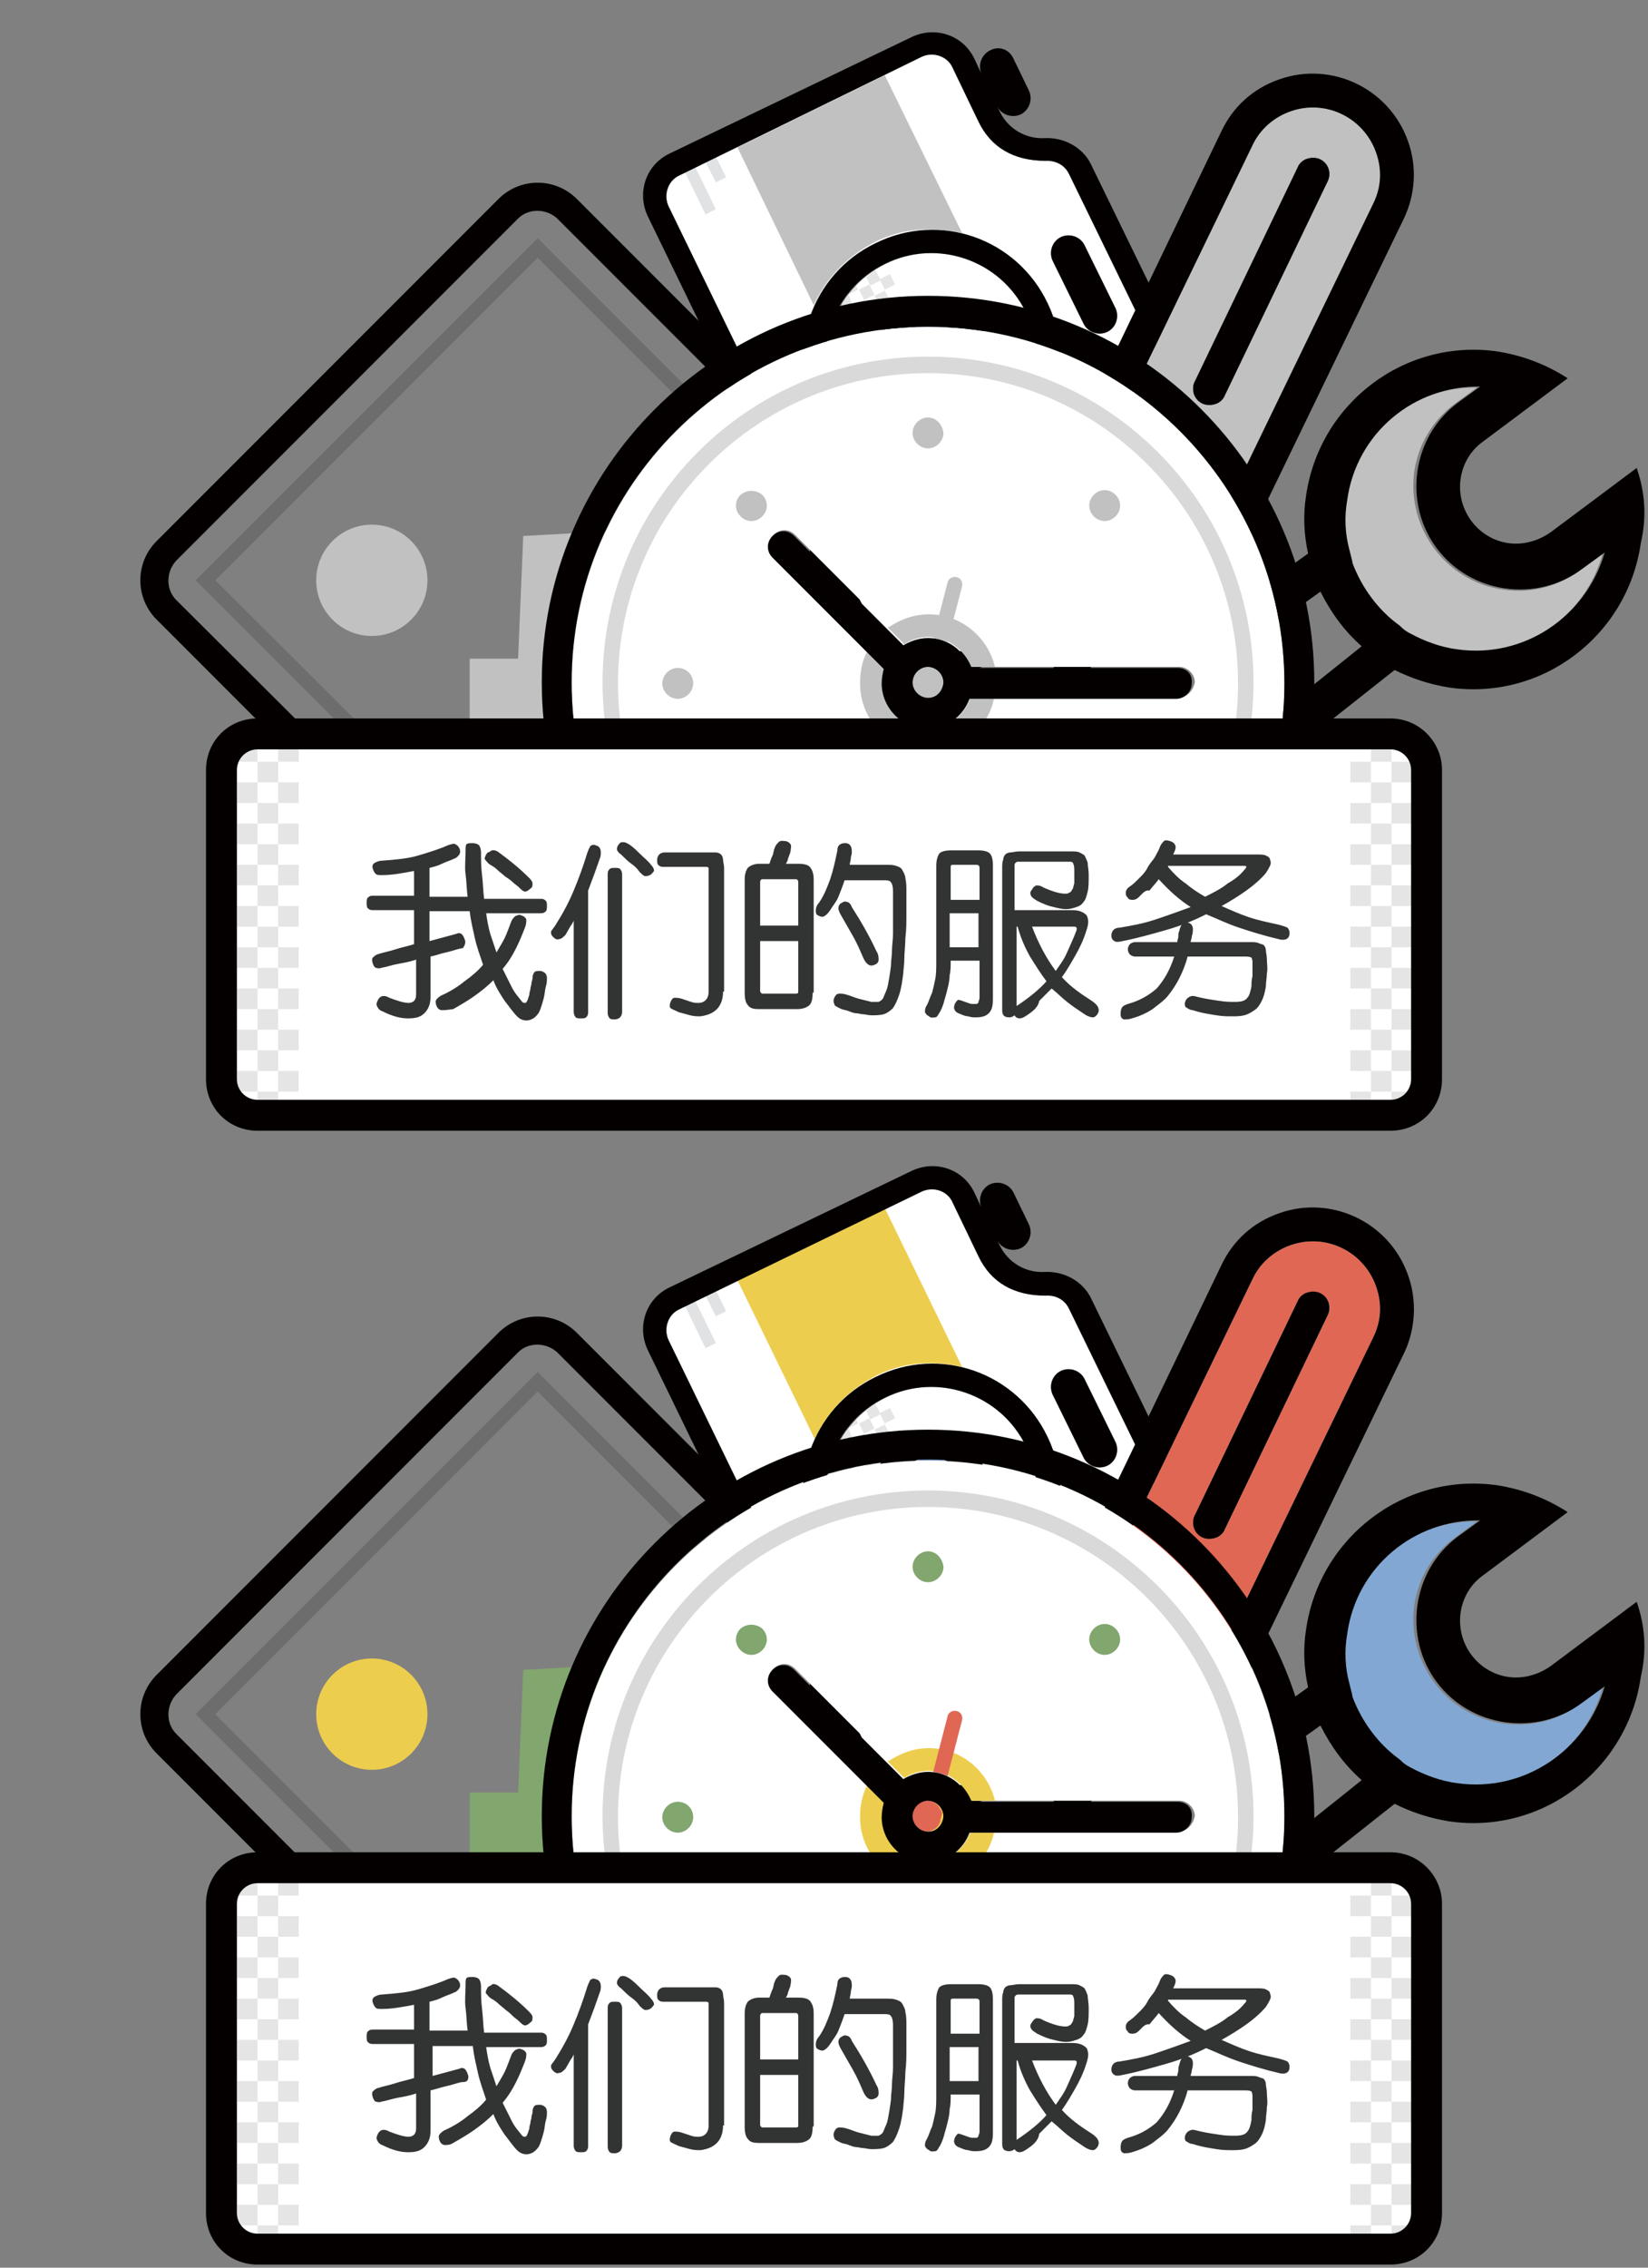 <?xml version="1.0" encoding="utf-8"?>
<!-- Generator: Adobe Illustrator 19.0.0, SVG Export Plug-In . SVG Version: 6.00 Build 0)  -->
<svg version="1.1" id="图层_1" xmlns="http://www.w3.org/2000/svg" xmlns:xlink="http://www.w3.org/1999/xlink" x="0px" y="0px"
	 viewBox="0 0 160 220" style="enable-background:new 0 0 160 220;" xml:space="preserve">
<rect x="0" y="0" width="160" height="220" fill="#808080" stroke="none"/>
<style type="text/css">
	.st0{fill:#FFFFFF;}
	.st1{fill:#EDCD4E;}
	.st2{fill:#82A7D2;}
	.st3{opacity:0.102;}
	.st4{fill:#040000;}
	.st5{opacity:0.149;}
	.st6{fill:#303D4A;}
	.st7{fill:#E06754;}
	.st8{fill:#81A66E;}
	.st9{opacity:0.102;fill:#040000;}
	.st10{fill:#323333;}
	.st11{fill:none;}
	.st12{fill:#C1C1C1;}
</style>
<g id="XMLID_3836_">
	<g id="XMLID_92_">
		<g id="XMLID_26_">
			<g id="White_Base_9_">
				<g id="XMLID_712_">
					<path id="XMLID_713_" class="st0" d="M119,158.1l-15.2-31.2c-0.7-1.4-2.3-1.3-2.3-1.3c-3.1,0-5.3-1.4-6.5-3.8l-2.5-5.2
						c-0.5-1.1-1.9-1.6-3-1.1L66,127c-1.1,0.5-1.6,1.9-1.1,3l21.4,44c0.5,1.1,1.9,1.6,3,1.1l28.7-13.9
						C119.1,160.6,119.6,159.2,119,158.1z M95.9,156.1c-6.2,3-13.7,0.4-16.7-5.8s-0.4-13.7,5.8-16.7c6.2-3,13.7-0.4,16.7,5.8
						C104.7,145.6,102.1,153,95.9,156.1z M105.2,141.4l-3-6.1c-0.4-0.8-0.1-1.9,0.8-2.3c0.8-0.4,1.9-0.1,2.3,0.8l3,6.1
						c0.4,0.8,0.1,1.9-0.8,2.3C106.7,142.6,105.6,142.3,105.2,141.4z M107.6,151.6c-0.4-0.8-0.1-1.9,0.8-2.3
						c0.8-0.4,1.9-0.1,2.3,0.8c0.4,0.8,0.1,1.9-0.8,2.3C109.1,152.8,108.1,152.5,107.6,151.6z M113.9,160.6
						c-1.7,0.8-3.7,0.1-4.6-1.6c-0.8-1.7-0.1-3.7,1.6-4.6c1.7-0.8,3.7-0.1,4.6,1.6C116.3,157.7,115.6,159.8,113.9,160.6z
						 M111.9,156.5c-0.6,0.3-0.8,1-0.5,1.5c0.3,0.6,1,0.8,1.5,0.5c0.6-0.3,0.8-1,0.5-1.5C113.2,156.5,112.5,156.2,111.9,156.5z
						 M88.9,141.7c-1.7,0.8-2.4,2.9-1.6,4.6c0.8,1.7,2.9,2.4,4.6,1.6c1.7-0.8,2.4-2.9,1.6-4.6C92.7,141.6,90.6,140.9,88.9,141.7z
						 M86,135.6c-5.1,2.5-7.2,8.6-4.7,13.7c2.5,5.1,8.6,7.2,13.7,4.7c5.1-2.5,7.2-8.6,4.7-13.7C97.2,135.3,91,133.1,86,135.6z
						 M92.9,149.9c-2.8,1.4-6.2,0.2-7.6-2.6c-1.4-2.8-0.2-6.2,2.6-7.6c2.8-1.4,6.2-0.2,7.6,2.6C96.9,145.2,95.7,148.6,92.9,149.9z"
						/>
				</g>
			</g>
			<g id="Yellow_2_">
				<g id="XMLID_188_">
					<path id="XMLID_191_" class="st1" d="M93.4,132.6l-7.5-15.4l-14.3,7l7.5,15.4c1.2-2.6,3.2-4.7,5.9-6.1S90.6,132,93.4,132.6z
						 M101.8,150c-1.2,2.6-3.2,4.7-5.9,6.1c-2.7,1.3-5.7,1.6-8.4,0.9l7.5,15.4l14.3-7L101.8,150z"/>
				</g>
			</g>
			<g id="Blue_7_">
				<g id="XMLID_120_">
					<circle id="XMLID_121_" class="st2" cx="90.4" cy="144.8" r="3.4"/>
				</g>
			</g>
			<g id="Texture_1_1_" class="st3">
				<g id="XMLID_1094_">
					<path id="XMLID_1154_" class="st4" d="M93.9,152l-0.5-1l-1,0.5l0.5,1L93.9,152z M84.3,147.8l-1,0.5l0.5,1l1-0.5L84.3,147.8z
						 M83.9,139.1l-1,0.5l0.5,1l1-0.5L83.9,139.1z M83.3,145.7l-1,0.5l0.5,1l1-0.5L83.3,145.7z M85.9,148.3
						c-0.1-0.1-0.2-0.3-0.3-0.5c-0.1-0.2-0.2-0.3-0.3-0.5l0.5,1L85.9,148.3z M83.3,140.7l-1,0.5l0.5,1l1-0.5L83.3,140.7z
						 M82.3,143.7l-1,0.5l0.5,1l1-0.5L82.3,143.7z M82.8,142.2l-1,0.5l0.5,1l1-0.5L82.8,142.2z M82.4,151.2c0.2,0.3,0.5,0.6,0.8,0.9
						l0.5-0.2l-0.5-1L82.4,151.2z M86.1,154.1l-0.3-0.7l-0.5,0.2C85.5,153.8,85.8,153.9,86.1,154.1z M84.3,153l-0.1-0.1l-0.1,0
						C84.2,152.9,84.2,153,84.3,153z M80.5,147.1c0,0.1,0.1,0.3,0.1,0.4c0.1,0.2,0.1,0.4,0.2,0.7l1-0.5l-0.5-1L80.5,147.1z
						 M81.2,149.3c0.1,0.3,0.3,0.5,0.4,0.8c0,0.1,0.1,0.1,0.1,0.2l1-0.5l-0.5-1L81.2,149.3z M87.6,154.6l-0.3-0.7l-0.7,0.3
						C86.9,154.4,87.3,154.5,87.6,154.6z M89,155l-0.2-0.5l-0.7,0.3C88.4,154.9,88.7,154.9,89,155z M91.6,155c0.4,0,0.8-0.1,1.2-0.2
						l-0.4-0.8l-1,0.5L91.6,155z M90.2,155c0,0,0.1,0,0.1,0l0-0.1L90.2,155C90.2,155,90.2,155,90.2,155z M85.4,142.2L85.4,142.2
						L85.4,142.2C85.4,142.2,85.4,142.2,85.4,142.2z M86.1,141.1c0.3-0.3,0.5-0.6,0.9-0.8l0-0.1l-1,0.5L86.1,141.1z M84.9,146.2
						c-0.1-0.4-0.2-0.8-0.2-1.2l-0.4,0.2l0.5,1L84.9,146.2z M87.9,139.7l-0.5-1l-1,0.5l0.5,1L87.9,139.7z M84.8,143.7
						C84.8,143.7,84.8,143.7,84.8,143.7L84.8,143.7L84.8,143.7C84.8,143.7,84.8,143.7,84.8,143.7z M83.1,137.6
						c-0.3,0.3-0.6,0.6-0.8,0.9l0,0.1l1-0.5L83.1,137.6z M80.2,144.7c0,0.4,0,0.8,0.1,1.2l0.5-0.2L80.2,144.7L80.2,144.7z M85,136.2
						c-0.3,0.2-0.6,0.4-0.9,0.7l0.4,0.8l1-0.5L85,136.2z M86.9,137.6l-0.5-1l-1,0.5l0.5,1L86.9,137.6z M81.8,145.2l-1,0.5l0.5,1
						l1-0.5L81.8,145.2z M80.8,143.2l-0.5,0.2c-0.1,0.4-0.1,0.8-0.1,1.2l0.1,0.1l1-0.5L80.8,143.2z M82.8,147.3l-1,0.5l0.5,1l1-0.5
						L82.8,147.3z M81.3,141.7l-0.7,0.3c0,0.2-0.1,0.3-0.1,0.5l0.3,0.7l1-0.5L81.3,141.7z M82.4,138.6l-0.1,0.1
						c-0.2,0.3-0.5,0.6-0.7,1l0.2,0.5l1-0.5L82.4,138.6z M84.9,138.6l-0.5-1l-1,0.5l0.5,1L84.9,138.6z M83.8,149.3l-1,0.5l0.5,1
						l1-0.5L83.8,149.3z M81.8,140.1l-0.7,0.3c-0.1,0.2-0.1,0.3-0.2,0.5l0.3,0.7l1-0.5L81.8,140.1z M91.9,153l0.5,1l1-0.5l-0.5-1
						L91.9,153z M83.7,151.9l0.5,1l1-0.5l-0.5-1L83.7,151.9z M89.8,154l0.5,1l1-0.5l-0.5-1L89.8,154z M84.3,150.3l0.5,1l1-0.5
						l-0.5-1L84.3,150.3z M85.4,139.7l1-0.5l-0.5-1l-1,0.5L85.4,139.7z M85.2,152.4l0.5,1l1-0.5l-0.5-1L85.2,152.4z M86.8,152.9
						l0.5,1l1-0.5l-0.5-1L86.8,152.9z M88.3,153.4l0.5,1l1-0.5l-0.5-1L88.3,153.4z M94.4,153l-1,0.5l0.5,1c0.4-0.1,0.7-0.3,1.1-0.4
						L94.4,153z M84.4,140.2l0.5,1l1-0.5l-0.5-1L84.4,140.2z M89.3,150.4L89.3,150.4c-0.5-0.1-1-0.3-1.5-0.5l0,0l0.5,1L89.3,150.4z
						 M90.3,152.4l0.5,1l1-0.5l-0.5-1L90.3,152.4z M90.9,150.9l-0.2-0.4c-0.2,0-0.4,0-0.6,0c0,0,0,0,0,0c-0.2,0-0.4,0-0.6-0.1l0,0
						l0.5,1L90.9,150.9z M88.8,151.9l0.5,1l1-0.5l-0.5-1L88.8,151.9z M85.8,150.9l0.5,1l1-0.5l-0.5-1L85.8,150.9z M87.3,151.4l0.5,1
						l1-0.5l-0.5-1L87.3,151.4z M92.4,151.4l-0.5-1l-1,0.5l0.5,1L92.4,151.4z M87.8,149.9L87.8,149.9c-0.2-0.1-0.4-0.2-0.5-0.3
						c0,0,0,0,0,0c-0.2-0.1-0.3-0.2-0.5-0.4l-0.4,0.2l0.5,1L87.8,149.9z M83.8,144.2l1-0.5l-0.5-1l-1,0.5L83.8,144.2z M84.3,142.7
						l1-0.5l-0.5-1l-1,0.5L84.3,142.7z M83.3,145.7l1-0.5l-0.5-1l-1,0.5L83.3,145.7z M84.3,147.8l1-0.5l-0.5-1l-1,0.5L84.3,147.8z
						 M85.3,149.8l1-0.5l-0.5-1l-1,0.5L85.3,149.8z"/>
				</g>
			</g>
			<g id="Inner_Lines_6_" class="st5">
				<g id="XMLID_383_">
					<path id="XMLID_385_" class="st6" d="M66.5,126.7l2,4.1l1-0.5l-2-4.1L66.5,126.7z M68.5,125.7l1,2l1-0.5l-1-2L68.5,125.7z
						 M103.2,165.8l1,2l1-0.5l-1-2L103.2,165.8z M105.2,162.3l-1,0.5l2,4.1l1-0.5L105.2,162.3z"/>
				</g>
			</g>
			<g id="Outline_9_">
				<g id="XMLID_768_">
					<path id="XMLID_779_" class="st4" d="M121.1,157.1l-15.2-31.2c-0.8-1.6-2.6-2.6-4.5-2.5c-1.8,0.1-3.5-0.9-4.3-2.5l-0.7-1.4
						l0.4,0.8c0.4,0.8,1.4,1.2,2.3,0.8c0.8-0.4,1.2-1.4,0.8-2.3l-1.5-3.1c-0.4-0.8-1.4-1.2-2.3-0.8c-0.8,0.4-1.2,1.4-0.8,2.3
						l-0.7-1.5c-1.1-2.3-3.8-3.2-6.1-2.1L65,124.9c-2.3,1.1-3.2,3.8-2.1,6.1l21.4,44c1.1,2.3,3.8,3.2,6.1,2.1l28.7-13.9
						C121.2,162.1,122.2,159.4,121.1,157.1z M118,161.2l-28.7,13.9c-1.1,0.5-2.5,0.1-3-1.1l-21.4-44c-0.5-1.1-0.1-2.5,1.1-3
						l23.5-11.4c1.1-0.5,2.5-0.1,3,1.1l2.5,5.2c1.2,2.5,3.4,3.8,6.5,3.8c0,0,1.6-0.2,2.3,1.3l15.2,31.2
						C119.6,159.2,119.1,160.6,118,161.2z M87.9,139.7c-2.8,1.4-4,4.8-2.6,7.6c1.4,2.8,4.8,4,7.6,2.6c2.8-1.4,4-4.8,2.6-7.6
						C94.2,139.5,90.8,138.3,87.9,139.7z M91.9,147.9c-1.7,0.8-3.7,0.1-4.6-1.6c-0.8-1.7-0.1-3.7,1.6-4.6c1.7-0.8,3.7-0.1,4.6,1.6
						C94.3,145,93.6,147.1,91.9,147.9z M108.3,139.9l-3-6.1c-0.4-0.8-1.4-1.2-2.3-0.8c-0.8,0.4-1.2,1.4-0.8,2.3l3,6.1
						c0.4,0.8,1.4,1.2,2.3,0.8C108.3,141.8,108.7,140.8,108.3,139.9z M85,133.6c-6.2,3-8.8,10.5-5.8,16.7s10.5,8.8,16.7,5.8
						c6.2-3,8.8-10.5,5.8-16.7C98.7,133.1,91.2,130.5,85,133.6z M94.9,154c-5.1,2.5-11.2,0.4-13.7-4.7c-2.5-5.1-0.4-11.2,4.7-13.7
						c5.1-2.5,11.2-0.4,13.7,4.7C102.1,145.4,100,151.5,94.9,154z M110.9,154.5c-1.7,0.8-2.4,2.9-1.6,4.6c0.8,1.7,2.9,2.4,4.6,1.6
						s2.4-2.9,1.6-4.6C114.7,154.3,112.6,153.6,110.9,154.5z M112.9,158.6c-0.6,0.3-1.2,0-1.5-0.5c-0.3-0.6,0-1.2,0.5-1.5
						c0.6-0.3,1.2,0,1.5,0.5C113.7,157.6,113.5,158.3,112.9,158.6z M109.9,152.4c0.8-0.4,1.2-1.4,0.8-2.3s-1.4-1.2-2.3-0.8
						c-0.8,0.4-1.2,1.4-0.8,2.3C108.1,152.5,109.1,152.8,109.9,152.4z"/>
				</g>
			</g>
		</g>
		<g id="XMLID_25_">
			<g id="White_Base_1_">
				<g id="XMLID_391_">
					<path id="XMLID_392_" class="st0" d="M89.8,201.1l1.9,0.9l5.2-6l-5.5-2.7L89.8,201.1z M133.6,124.8c-1.2-3.4-4.9-5.2-8.3-4
						c-1.7,0.6-3,1.8-3.7,3.3l0,0l-17.1,35.3h0c-0.7,1.5-0.9,3.3-0.3,5c1.2,3.4,4.9,5.2,8.3,4c1.7-0.6,3-1.8,3.7-3.3l17.1-35.3
						C134.1,128.2,134.2,126.5,133.6,124.8z M128.9,127.6l-10,20.8v0c-0.2,0.4-0.5,0.7-0.9,0.8c-0.9,0.3-1.8-0.2-2.1-1
						c-0.1-0.4-0.1-0.9,0.1-1.2l10-20.8v0c0.2-0.4,0.5-0.7,0.9-0.8c0.9-0.3,1.8,0.2,2.1,1C129.2,126.8,129.1,127.2,128.9,127.6z"/>
				</g>
			</g>
			<g id="Red_1_">
				<g id="XMLID_173_">
					<path id="XMLID_174_" class="st7" d="M133.6,124.8c-1.2-3.4-4.9-5.2-8.3-4c-1.7,0.6-3,1.8-3.7,3.3l0,0l-17.1,35.3h0
						c-0.7,1.5-0.9,3.3-0.3,5c1.2,3.4,4.9,5.2,8.3,4c1.7-0.6,3-1.8,3.7-3.3l17.1-35.3C134.1,128.2,134.2,126.5,133.6,124.8z
						 M128.9,127.6l-10,20.8v0c-0.2,0.4-0.5,0.7-0.9,0.8c-0.9,0.3-1.8-0.2-2.1-1c-0.1-0.4-0.1-0.9,0.1-1.2l10-20.8v0
						c0.2-0.4,0.5-0.7,0.9-0.8c0.9-0.3,1.8,0.2,2.1,1C129.2,126.8,129.1,127.2,128.9,127.6z"/>
				</g>
			</g>
			<g id="Outline_1_">
				<g id="XMLID_456_">
					<path id="XMLID_457_" class="st4" d="M126.9,125.4c-0.4,0.1-0.8,0.5-0.9,0.8h0L116,147c-0.2,0.4-0.2,0.8-0.1,1.2
						c0.3,0.9,1.2,1.3,2.1,1c0.4-0.1,0.8-0.5,0.9-0.8l10-20.8c0.2-0.4,0.2-0.8,0.1-1.2C128.7,125.5,127.8,125.1,126.9,125.4z
						 M136.7,123.7c-1.8-5.1-7.4-7.8-12.5-6c-2.6,0.9-4.5,2.7-5.6,5L101.6,158c-1.1,2.3-1.3,4.9-0.4,7.5c0.7,1.9,1.9,3.5,3.4,4.7
						L94.1,191l-3.2-1.6c-0.4-0.2-0.8-0.2-1.2-0.1c-0.6,0.2-0.9,0.7-1.1,1.2l0,0l-2.2,11.1l0,0c-0.1,0.3,0,0.6,0.1,0.8
						c0.1,0.4,0.5,0.8,0.8,0.9l4.2,2c0.4,0.2,0.8,0.2,1.2,0.1c0.3-0.1,0.5-0.3,0.7-0.5l0,0l7.4-8.6l0,0c0.4-0.4,0.5-1,0.3-1.6
						c-0.1-0.4-0.5-0.8-0.8-0.9l-3.2-1.5l10.5-20.8c1.9,0.6,4.1,0.6,6.1-0.1c2.6-0.9,4.5-2.7,5.6-5l17.1-35.3
						C137.4,128.9,137.6,126.2,136.7,123.7z M91.7,202l-1.9-0.9l1.5-7.8l5.5,2.7L91.7,202z M133.3,129.8l-17.1,35.3
						c-0.7,1.5-2,2.7-3.7,3.3c-3.4,1.2-7.1-0.6-8.3-4c-0.6-1.7-0.4-3.5,0.3-5h0l17.1-35.3l0,0c0.7-1.5,2-2.7,3.7-3.3
						c3.4-1.2,7.1,0.6,8.3,4C134.2,126.5,134.1,128.2,133.3,129.8z"/>
				</g>
			</g>
		</g>
		<g id="XMLID_20_">
			<g id="Blue_26_">
				<g id="XMLID_108_">
					<path id="XMLID_117_" class="st2" d="M153.4,165.3c-2.1,1.6-4.7,2.3-7.5,1.9c-5.5-0.8-9.3-5.9-8.6-11.4
						c0.4-2.8,1.9-5.1,3.9-6.6l2.2-1.6c-6.4-0.1-12,4.5-12.9,11c-1,7,3.9,13.5,10.9,14.5c6.5,0.9,12.5-3.2,14.2-9.4L153.4,165.3z"/>
				</g>
			</g>
			<g id="Outline_39_">
				<g id="XMLID_466_">
					<path id="XMLID_467_" class="st4" d="M82.5,213.1c-1.1,0.8-2.6,1.3-4.1,1.1c-3-0.4-5.1-3.2-4.7-6.2c0.2-1.5,1-2.8,2.1-3.6
						l30.9-21.7c-0.4-1.1-0.5-2.2-0.3-3.4c0.1-0.4,0.1-0.7,0.2-1.1l-33,23.2c-1.9,1.4-3.2,3.5-3.6,6c-0.7,5,2.8,9.6,7.8,10.3
						c2.5,0.4,4.9-0.3,6.8-1.8l29.1-23.5l-2.2-3L82.5,213.1z M158.9,155.4l-8.3,6.2c-1.1,0.8-2.6,1.3-4.1,1.1
						c-3-0.4-5.1-3.2-4.7-6.2c0.2-1.5,1-2.8,2.1-3.6l8.3-6.2c-2-1.3-4.3-2.2-6.8-2.6c-9-1.3-17.3,5-18.6,14
						c-0.3,1.9-0.2,3.8,0.2,5.6l-13,9.3c0.2,0,0.4,0,0.5,0c1.4,0.2,2.6,0.8,3.6,1.6l10.1-7.2c1,2,2.3,3.8,4,5.3l-9.5,7.6l2.2,3
						l10.5-8.3c1.6,0.8,3.4,1.4,5.3,1.7c9,1.3,17.3-5,18.6-14C159.9,160.1,159.7,157.7,158.9,155.4z M141.5,173
						c-1.6-0.2-3.2-0.8-4.5-1.5c-0.4-0.2-0.7-0.4-1-0.7c0,0-0.1-0.1-0.1-0.1c-2.1-1.5-3.7-3.7-4.6-6.1c0,0,0-0.1,0-0.1
						c-0.1-0.4-0.2-0.8-0.3-1.2c-0.4-1.5-0.5-3.1-0.2-4.8c0.9-6.5,6.5-11.1,12.9-11l-2.2,1.6c-4.4,3.3-5.3,9.7-2,14.1
						c3.3,4.4,9.7,5.3,14.1,2l2.2-1.6C154,169.8,148,173.9,141.5,173z M77.4,208.4c-0.1,1,0.6,1.9,1.6,2.1c1,0.1,1.9-0.6,2.1-1.6
						c0.1-1-0.6-1.9-1.6-2.1S77.5,207.4,77.4,208.4z"/>
				</g>
			</g>
		</g>
		<g id="XMLID_18_">
			<g id="Yellow_12_">
				<g id="XMLID_106_">
					<circle id="XMLID_107_" class="st1" cx="36.1" cy="166.3" r="5.4"/>
				</g>
			</g>
			<g id="Green_11_">
				<g id="XMLID_102_">
					<polygon id="XMLID_104_" class="st8" points="59.8,159.6 59.8,161.5 50.8,162 50.3,173.9 45.6,173.9 45.6,187.1 73.1,159.6 
											"/>
				</g>
			</g>
			<g id="Inner_Lines_16_" class="st5">
				<g id="XMLID_180_">
					<path id="XMLID_181_" class="st4" d="M52.2,133.1L19,166.3l26.5,26.5l33.2-33.2L52.2,133.1z M20.9,166.3L52.2,135l24.6,24.6
						l-31.3,31.3L20.9,166.3z"/>
				</g>
			</g>
			<g id="Outline_26_">
				<g id="XMLID_182_">
					<path id="XMLID_195_" class="st4" d="M82.5,155.8L56,129.3c-2.1-2.1-5.5-2.1-7.6,0l-33.2,33.2c-2.1,2.1-2.1,5.5,0,7.6
						l26.5,26.5c2.1,2.1,5.5,2.1,7.6,0l33.2-33.2C84.6,161.3,84.6,157.9,82.5,155.8z M80.6,161.5l-33.2,33.2c-1,1-2.7,1-3.8,0
						l-26.5-26.5c-1-1-1-2.7,0-3.8l33.2-33.2c1-1,2.7-1,3.8,0l26.5,26.5C81.7,158.8,81.7,160.5,80.6,161.5z"/>
				</g>
			</g>
			<g id="Texture_1_16_" class="st3">
				<g id="XMLID_612_">
					<path id="XMLID_613_" class="st4" d="M61.5,169.9l0.6,0.6l0.6-0.6l-0.6-0.6L61.5,169.9z M63.2,170.5l0.6-0.6l-0.6-0.6l-0.6,0.6
						L63.2,170.5z M62.6,168.8l0.6,0.6l0.6-0.6l-0.6-0.6L62.6,168.8z M64.3,169.3l0.6-0.6l-0.6-0.6l-0.6,0.6L64.3,169.3z M60.4,171
						l0.6,0.6l0.6-0.6l-0.6-0.6L60.4,171z M62,171.6l0.6-0.6l-0.6-0.6l-0.6,0.6L62,171.6z M63.7,167.7l0.6,0.6l0.6-0.6l-0.6-0.6
						L63.7,167.7z M65.4,167.1l-0.6,0.6l0.6,0.6l0.6-0.6L65.4,167.1z"/>
				</g>
			</g>
		</g>
		<g id="XMLID_84_">
			<g id="White_Base_13_">
				<g id="XMLID_408_">
					<path id="XMLID_422_" class="st0" d="M90.1,174.8c-0.8,0-1.5,0.7-1.5,1.5c0,0.8,0.7,1.5,1.5,1.5s1.5-0.7,1.5-1.5
						C91.5,175.4,90.9,174.8,90.1,174.8z M90.1,141.7c-19.1,0-34.6,15.5-34.6,34.6s15.5,34.6,34.6,34.6c19.1,0,34.6-15.5,34.6-34.6
						S109.2,141.7,90.1,141.7z M114.3,177.7H94.2c-0.6,1.7-2.2,2.9-4.2,2.9c-2.4,0-4.4-2-4.4-4.4c0-0.5,0.1-0.9,0.2-1.4L75.1,164
						c-0.6-0.6-0.6-1.5,0-2.1s1.5-0.6,2.1,0l10.6,10.6c0.7-0.4,1.5-0.7,2.4-0.7c1.9,0,3.5,1.2,4.2,2.9h20.1c0.8,0,1.5,0.7,1.5,1.5
						C115.8,177.1,115.2,177.7,114.3,177.7z"/>
				</g>
			</g>
			<g id="Green_7_">
				<g id="XMLID_543_">
					<path id="XMLID_545_" class="st8" d="M90.1,150.5c-0.8,0-1.5,0.7-1.5,1.5c0,0.8,0.7,1.5,1.5,1.5s1.5-0.7,1.5-1.5
						C91.5,151.2,90.9,150.5,90.1,150.5z M90.1,199c-0.8,0-1.5,0.7-1.5,1.5c0,0.8,0.7,1.5,1.5,1.5s1.5-0.7,1.5-1.5
						C91.5,199.7,90.9,199,90.1,199z M65.8,174.8c-0.8,0-1.5,0.7-1.5,1.5c0,0.8,0.7,1.5,1.5,1.5c0.8,0,1.5-0.7,1.5-1.5
						C67.3,175.4,66.6,174.8,65.8,174.8z M108.3,160.1c0.6-0.6,0.6-1.5,0-2.1c-0.6-0.6-1.5-0.6-2.1,0c-0.6,0.6-0.6,1.5,0,2.1
						C106.8,160.7,107.7,160.7,108.3,160.1z M71.9,192.4c-0.6,0.6-0.6,1.5,0,2.1c0.6,0.6,1.5,0.6,2.1,0c0.6-0.6,0.6-1.5,0-2.1
						C73.4,191.8,72.5,191.8,71.9,192.4z M106.2,192.4c-0.6,0.6-0.6,1.5,0,2.1c0.6,0.6,1.5,0.6,2.1,0c0.6-0.6,0.6-1.5,0-2.1
						C107.7,191.8,106.8,191.8,106.2,192.4z M71.9,158c-0.6,0.6-0.6,1.5,0,2.1c0.6,0.6,1.5,0.6,2.1,0c0.6-0.6,0.6-1.5,0-2.1
						C73.4,157.5,72.5,157.5,71.9,158z"/>
				</g>
			</g>
			<g id="Yellow_6_">
				<g id="XMLID_365_">
					<path id="XMLID_366_" class="st1" d="M88.6,176.2c0,0.8,0.7,1.5,1.5,1.5s1.5-0.7,1.5-1.5c0-0.8-0.7-1.5-1.5-1.5
						S88.6,175.4,88.6,176.2z M90.1,171.8c1.9,0,3.5,1.2,4.2,2.9h2.3c-0.7-2.9-3.3-5.1-6.4-5.1c-1.5,0-2.8,0.5-4,1.3l1.6,1.6
						C88.4,172.1,89.2,171.8,90.1,171.8z M90.1,180.7c-2.4,0-4.4-2-4.4-4.4c0-0.5,0.1-0.9,0.2-1.4l-1.7-1.7c-0.5,0.9-0.7,2-0.7,3.1
						c0,3.7,3,6.6,6.6,6.6c3.1,0,5.8-2.2,6.4-5.1h-2.3C93.6,179.4,92,180.7,90.1,180.7z"/>
				</g>
			</g>
			<g id="Red_10_">
				<g id="XMLID_358_">
					<path id="XMLID_362_" class="st7" d="M85.3,191.4c-0.1,0.4,0.1,0.8,0.5,0.9c0.4,0.1,0.8-0.1,0.9-0.5l3-11.1
						c-0.5,0-1-0.2-1.4-0.4L85.3,191.4z M91.4,175.7c-0.1-0.2-0.2-0.3-0.3-0.5c-0.3-0.3-0.6-0.5-1.1-0.5c-0.1,0-0.2,0-0.3,0
						c-0.3,0.1-0.6,0.3-0.8,0.5c0,0,0,0,0,0c-0.1,0.1-0.2,0.2-0.2,0.4c0,0,0,0,0,0.1c0,0.1-0.1,0.3-0.1,0.5c0,0.2,0,0.4,0.1,0.6
						c0,0,0,0,0,0c0.1,0.2,0.2,0.3,0.3,0.5c0.3,0.3,0.6,0.4,1,0.4c0.1,0,0.3,0,0.4-0.1c0.3-0.1,0.6-0.3,0.7-0.5c0,0,0,0,0,0
						c0.1-0.1,0.1-0.2,0.2-0.4c0,0,0,0,0-0.1c0-0.1,0.1-0.3,0.1-0.4C91.5,176,91.5,175.9,91.4,175.7
						C91.4,175.7,91.4,175.7,91.4,175.7z M92.9,166c-0.4-0.1-0.8,0.1-0.9,0.5l-1.4,5.4c0.5,0.1,1,0.2,1.4,0.4l1.4-5.4
						C93.5,166.5,93.3,166.1,92.9,166z"/>
				</g>
			</g>
			<g id="Inner_Lines_9_" class="st5">
				<g id="XMLID_331_">
					<path id="XMLID_332_" class="st4" d="M90.1,144.6c-17.5,0-31.6,14.2-31.6,31.6s14.2,31.6,31.6,31.6c17.5,0,31.6-14.2,31.6-31.6
						S107.5,144.6,90.1,144.6z M90.1,206.4c-16.6,0-30.1-13.5-30.1-30.1c0-16.6,13.5-30.1,30.1-30.1c16.6,0,30.1,13.5,30.1,30.1
						C120.2,192.9,106.7,206.4,90.1,206.4z"/>
				</g>
			</g>
			<g id="Texture_1_13_" class="st3">
				<g id="XMLID_597_">
					<path id="XMLID_598_" class="st4" d="M87.1,194.6v1.5h1.5v-1.5H87.1z M88.6,197.6h1.5v-1.5h-1.5V197.6z M90.1,194.6v1.5h1.5
						v-1.5H90.1z M91.5,197.6H93v-1.5h-1.5V197.6z M84.2,194.6v1.5h1.5v-1.5H84.2z M85.7,197.6h1.5v-1.5h-1.5V197.6z M93,194.6v1.5
						h1.5v-1.5H93z M94.5,196.1v1.5H96v-1.5H94.5z"/>
				</g>
			</g>
			<g id="Outline_13_">
				<g id="XMLID_519_">
					<path id="XMLID_520_" class="st4" d="M90.1,138.7c-20.7,0-37.5,16.8-37.5,37.5s16.8,37.5,37.5,37.5c20.7,0,37.5-16.8,37.5-37.5
						S110.8,138.7,90.1,138.7z M90.1,210.8c-19.1,0-34.6-15.5-34.6-34.6s15.5-34.6,34.6-34.6c19.1,0,34.6,15.5,34.6,34.6
						S109.2,210.8,90.1,210.8z M114.3,174.8H94.2c-0.6-1.7-2.2-2.9-4.1-2.9c-0.9,0-1.7,0.3-2.4,0.7L77.1,162c-0.6-0.6-1.5-0.6-2.1,0
						s-0.6,1.5,0,2.1l10.8,10.8c-0.1,0.4-0.2,0.9-0.2,1.4c0,2.4,2,4.4,4.4,4.4c1.9,0,3.5-1.2,4.1-2.9h20.1c0.8,0,1.5-0.7,1.5-1.5
						C115.8,175.4,115.2,174.8,114.3,174.8z M90.1,177.7c-0.8,0-1.5-0.7-1.5-1.5c0-0.8,0.7-1.5,1.5-1.5s1.5,0.7,1.5,1.5
						C91.5,177.1,90.9,177.7,90.1,177.7z"/>
				</g>
			</g>
		</g>
		<g id="XMLID_3_">
			<path id="XMLID_87_" class="st0" d="M25,218.2c-1.9,0-3.5-1.6-3.5-3.5v-30c0-1.9,1.6-3.5,3.5-3.5h110c1.9,0,3.5,1.6,3.5,3.5v30
				c0,1.9-1.6,3.5-3.5,3.5H25z"/>
			<path id="XMLID_76_" class="st4" d="M135,182.7c1.1,0,2,0.9,2,2v30c0,1.1-0.9,2-2,2H25c-1.1,0-2-0.9-2-2v-30c0-1.1,0.9-2,2-2H135
				 M135,179.7H25c-2.8,0-5,2.2-5,5v30c0,2.8,2.2,5,5,5h110c2.8,0,5-2.2,5-5v-30C140,182,137.8,179.7,135,179.7L135,179.7z"/>
		</g>
		<g id="XMLID_206_">
			<g id="XMLID_207_">
				<g id="XMLID_208_">
					<rect id="XMLID_214_" x="23" y="181.9" class="st9" width="2" height="2"/>
					<rect id="XMLID_213_" x="27" y="181.9" class="st9" width="2" height="2"/>
					<rect id="XMLID_210_" x="21" y="183.9" class="st9" width="2" height="2"/>
					<rect id="XMLID_209_" x="25" y="183.9" class="st9" width="2" height="2"/>
				</g>
			</g>
			<g id="XMLID_211_">
				<g id="XMLID_212_">
					<rect id="XMLID_218_" x="23" y="185.9" class="st9" width="2" height="2"/>
					<rect id="XMLID_217_" x="27" y="185.9" class="st9" width="2" height="2"/>
					<rect id="XMLID_216_" x="21" y="187.9" class="st9" width="2" height="2"/>
					<rect id="XMLID_215_" x="25" y="187.9" class="st9" width="2" height="2"/>
				</g>
			</g>
			<g id="XMLID_219_">
				<g id="XMLID_220_">
					<rect id="XMLID_224_" x="23" y="189.9" class="st9" width="2" height="2"/>
					<rect id="XMLID_223_" x="27" y="189.9" class="st9" width="2" height="2"/>
					<rect id="XMLID_222_" x="21" y="191.9" class="st9" width="2" height="2"/>
					<rect id="XMLID_221_" x="25" y="191.9" class="st9" width="2" height="2"/>
				</g>
			</g>
			<g id="XMLID_225_">
				<g id="XMLID_226_">
					<rect id="XMLID_230_" x="23" y="193.9" class="st9" width="2" height="2"/>
					<rect id="XMLID_229_" x="27" y="193.9" class="st9" width="2" height="2"/>
					<rect id="XMLID_228_" x="21" y="195.9" class="st9" width="2" height="2"/>
					<rect id="XMLID_227_" x="25" y="195.9" class="st9" width="2" height="2"/>
				</g>
			</g>
			<g id="XMLID_231_">
				<g id="XMLID_232_">
					<rect id="XMLID_236_" x="23" y="197.9" class="st9" width="2" height="2"/>
					<rect id="XMLID_235_" x="27" y="197.9" class="st9" width="2" height="2"/>
					<rect id="XMLID_234_" x="21" y="199.9" class="st9" width="2" height="2"/>
					<rect id="XMLID_233_" x="25" y="199.9" class="st9" width="2" height="2"/>
				</g>
			</g>
			<g id="XMLID_237_">
				<g id="XMLID_238_">
					<rect id="XMLID_242_" x="23" y="201.9" class="st9" width="2" height="2"/>
					<rect id="XMLID_241_" x="27" y="201.9" class="st9" width="2" height="2"/>
					<rect id="XMLID_240_" x="21" y="203.9" class="st9" width="2" height="2"/>
					<rect id="XMLID_239_" x="25" y="203.9" class="st9" width="2" height="2"/>
				</g>
			</g>
			<g id="XMLID_243_">
				<g id="XMLID_244_">
					<rect id="XMLID_248_" x="23" y="205.9" class="st9" width="2" height="2"/>
					<rect id="XMLID_247_" x="27" y="205.9" class="st9" width="2" height="2"/>
					<rect id="XMLID_246_" x="21" y="207.9" class="st9" width="2" height="2"/>
					<rect id="XMLID_245_" x="25" y="207.9" class="st9" width="2" height="2"/>
				</g>
			</g>
			<g id="XMLID_249_">
				<g id="XMLID_250_">
					<rect id="XMLID_254_" x="23" y="209.9" class="st9" width="2" height="2"/>
					<rect id="XMLID_253_" x="27" y="209.9" class="st9" width="2" height="2"/>
					<rect id="XMLID_252_" x="21" y="211.9" class="st9" width="2" height="2"/>
					<rect id="XMLID_251_" x="25" y="211.9" class="st9" width="2" height="2"/>
				</g>
			</g>
			<g id="XMLID_255_">
				<g id="XMLID_257_">
					<rect id="XMLID_261_" x="23" y="213.9" class="st9" width="2" height="2"/>
					<rect id="XMLID_260_" x="27" y="213.9" class="st9" width="2" height="2"/>
					<rect id="XMLID_259_" x="21" y="215.9" class="st9" width="2" height="2"/>
					<rect id="XMLID_258_" x="25" y="215.9" class="st9" width="2" height="2"/>
				</g>
			</g>
		</g>
		<g id="XMLID_263_">
			<g id="XMLID_318_">
				<g id="XMLID_319_">
					<rect id="XMLID_323_" x="133.1" y="181.9" class="st9" width="2" height="2"/>
					<rect id="XMLID_322_" x="137.1" y="181.9" class="st9" width="2" height="2"/>
					<rect id="XMLID_321_" x="131.1" y="183.9" class="st9" width="2" height="2"/>
					<rect id="XMLID_320_" x="135.1" y="183.9" class="st9" width="2" height="2"/>
				</g>
			</g>
			<g id="XMLID_312_">
				<g id="XMLID_313_">
					<rect id="XMLID_317_" x="133.1" y="185.9" class="st9" width="2" height="2"/>
					<rect id="XMLID_316_" x="137.1" y="185.9" class="st9" width="2" height="2"/>
					<rect id="XMLID_315_" x="131.1" y="187.9" class="st9" width="2" height="2"/>
					<rect id="XMLID_314_" x="135.1" y="187.9" class="st9" width="2" height="2"/>
				</g>
			</g>
			<g id="XMLID_306_">
				<g id="XMLID_307_">
					<rect id="XMLID_311_" x="133.1" y="189.9" class="st9" width="2" height="2"/>
					<rect id="XMLID_310_" x="137.1" y="189.9" class="st9" width="2" height="2"/>
					<rect id="XMLID_309_" x="131.1" y="191.9" class="st9" width="2" height="2"/>
					<rect id="XMLID_308_" x="135.1" y="191.9" class="st9" width="2" height="2"/>
				</g>
			</g>
			<g id="XMLID_300_">
				<g id="XMLID_301_">
					<rect id="XMLID_305_" x="133.1" y="193.9" class="st9" width="2" height="2"/>
					<rect id="XMLID_304_" x="137.1" y="193.9" class="st9" width="2" height="2"/>
					<rect id="XMLID_303_" x="131.1" y="195.9" class="st9" width="2" height="2"/>
					<rect id="XMLID_302_" x="135.1" y="195.9" class="st9" width="2" height="2"/>
				</g>
			</g>
			<g id="XMLID_294_">
				<g id="XMLID_295_">
					<rect id="XMLID_299_" x="133.1" y="197.9" class="st9" width="2" height="2"/>
					<rect id="XMLID_298_" x="137.1" y="197.9" class="st9" width="2" height="2"/>
					<rect id="XMLID_297_" x="131.1" y="199.9" class="st9" width="2" height="2"/>
					<rect id="XMLID_296_" x="135.1" y="199.9" class="st9" width="2" height="2"/>
				</g>
			</g>
			<g id="XMLID_288_">
				<g id="XMLID_289_">
					<rect id="XMLID_293_" x="133.1" y="201.9" class="st9" width="2" height="2"/>
					<rect id="XMLID_292_" x="137.1" y="201.9" class="st9" width="2" height="2"/>
					<rect id="XMLID_291_" x="131.1" y="203.9" class="st9" width="2" height="2"/>
					<rect id="XMLID_290_" x="135.1" y="203.9" class="st9" width="2" height="2"/>
				</g>
			</g>
			<g id="XMLID_282_">
				<g id="XMLID_283_">
					<rect id="XMLID_287_" x="133.1" y="205.9" class="st9" width="2" height="2"/>
					<rect id="XMLID_286_" x="137.1" y="205.9" class="st9" width="2" height="2"/>
					<rect id="XMLID_285_" x="131.1" y="207.9" class="st9" width="2" height="2"/>
					<rect id="XMLID_284_" x="135.1" y="207.9" class="st9" width="2" height="2"/>
				</g>
			</g>
			<g id="XMLID_276_">
				<g id="XMLID_277_">
					<rect id="XMLID_281_" x="133.1" y="209.9" class="st9" width="2" height="2"/>
					<rect id="XMLID_280_" x="137.1" y="209.9" class="st9" width="2" height="2"/>
					<rect id="XMLID_279_" x="131.1" y="211.9" class="st9" width="2" height="2"/>
					<rect id="XMLID_278_" x="135.1" y="211.9" class="st9" width="2" height="2"/>
				</g>
			</g>
			<g id="XMLID_270_">
				<g id="XMLID_271_">
					<rect id="XMLID_275_" x="133.1" y="213.9" class="st9" width="2" height="2"/>
					<rect id="XMLID_274_" x="137.1" y="213.9" class="st9" width="2" height="2"/>
					<rect id="XMLID_273_" x="131.1" y="215.9" class="st9" width="2" height="2"/>
					<rect id="XMLID_272_" x="135.1" y="215.9" class="st9" width="2" height="2"/>
				</g>
			</g>
		</g>
		<g id="XMLID_839_">
			<path id="XMLID_840_" class="st10" d="M45.2,192.6c0-0.4,0-0.6,0.1-0.7c0.1-0.1,0.3-0.1,0.6-0.1c0.3,0,0.5,0.1,0.6,0.2
				c0.1,0.1,0.2,0.4,0.2,0.7c0,0.7,0,1.4,0.1,2.2s0.1,1.5,0.2,2.3h5.5c0.3,0,0.4,0.1,0.5,0.2s0.1,0.3,0.1,0.5c0,0.2,0,0.4-0.1,0.5
				s-0.2,0.2-0.5,0.2h-5.3c0.1,0.7,0.2,1.3,0.4,2c0.2,0.6,0.4,1.2,0.6,1.8c0.3-0.5,0.6-1,0.8-1.4s0.4-1,0.6-1.5
				c0.1-0.3,0.2-0.4,0.4-0.6c0.2-0.1,0.4-0.2,0.6-0.1c0.3,0.1,0.4,0.2,0.5,0.4c0,0.2,0,0.4-0.1,0.7c-0.3,0.8-0.6,1.5-0.9,2.1
				s-0.7,1.3-1.3,2c0.3,0.6,0.6,1.2,0.9,1.8c0.3,0.6,0.7,1,1,1.4c0.1,0.1,0.2,0.1,0.3,0.1c0.1,0,0.2-0.2,0.3-0.5
				c0-0.1,0.1-0.2,0.1-0.4s0.1-0.3,0.1-0.5c0-0.2,0.1-0.3,0.1-0.5c0-0.2,0.1-0.3,0.1-0.5c0-0.3,0.1-0.5,0.2-0.6s0.3-0.1,0.6-0.1
				c0.4,0.1,0.6,0.3,0.6,0.7c0,0.2,0,0.5-0.1,0.8s-0.1,0.7-0.2,1.1c-0.1,0.4-0.2,0.7-0.3,1c-0.1,0.3-0.2,0.5-0.3,0.6
				c-0.3,0.4-0.7,0.6-1.1,0.6c-0.3,0-0.6-0.1-0.9-0.4c-0.4-0.4-0.8-1-1.2-1.5c-0.4-0.6-0.8-1.2-1.1-2c-0.5,0.5-1.1,1-1.8,1.5
				c-0.7,0.5-1.4,0.9-2.1,1.3c-0.3,0.2-0.6,0.2-0.8,0.2c-0.2,0-0.3-0.1-0.4-0.2c-0.2-0.3-0.2-0.5-0.2-0.7c0.1-0.2,0.2-0.3,0.5-0.5
				c0.9-0.4,1.7-0.9,2.3-1.4c0.7-0.5,1.3-1,1.8-1.6c-0.3-0.9-0.6-1.7-0.8-2.6c-0.2-0.9-0.4-1.7-0.5-2.6h-3.9v2.9l2.6-0.7
				c0.2-0.1,0.3-0.1,0.5,0c0.1,0.1,0.2,0.2,0.3,0.5c0.1,0.2,0.1,0.4,0,0.6S45,202,44.8,202c-0.5,0.1-1,0.3-1.5,0.4
				c-0.5,0.1-1,0.3-1.5,0.4v3.9c0,0.7-0.2,1.2-0.6,1.6c-0.4,0.4-0.9,0.5-1.6,0.5c-0.7,0-1.5-0.2-2.5-0.7c-0.3-0.1-0.4-0.3-0.5-0.5
				c-0.1-0.2,0-0.4,0.1-0.6c0.2-0.4,0.6-0.5,1.1-0.2c0.8,0.3,1.4,0.5,1.9,0.5c0.2,0,0.4-0.1,0.5-0.2c0.1-0.1,0.2-0.3,0.2-0.6v-3.4
				c-0.6,0.2-1.1,0.3-1.7,0.4c-0.6,0.1-1.1,0.3-1.7,0.4c-0.2,0.1-0.4,0-0.5,0c-0.2-0.1-0.2-0.2-0.3-0.4c-0.1-0.3-0.1-0.5,0-0.6
				c0.1-0.1,0.2-0.2,0.4-0.3c0.6-0.2,1.2-0.3,1.8-0.5c0.6-0.2,1.2-0.3,1.8-0.5v-3.3h-4c-0.3,0-0.4-0.1-0.5-0.2
				c-0.1-0.1-0.1-0.3-0.1-0.5c0-0.2,0-0.4,0.1-0.5c0.1-0.1,0.2-0.2,0.5-0.2h4v-2.4c-1.1,0.2-2.1,0.4-3.1,0.4c-0.3,0-0.5,0-0.6-0.1
				c-0.1-0.1-0.2-0.2-0.3-0.5c-0.1-0.3,0-0.5,0.2-0.6s0.4-0.2,0.7-0.2c1.3-0.1,2.5-0.2,3.5-0.5c1-0.3,2-0.6,2.9-1
				c0.3-0.1,0.6-0.2,0.7-0.1c0.2,0.1,0.3,0.2,0.4,0.4c0.1,0.2,0.1,0.4,0,0.6c-0.1,0.1-0.2,0.3-0.5,0.4c-0.4,0.2-0.8,0.3-1.2,0.5
				s-0.8,0.3-1.2,0.4v2.8h3.7c-0.1-0.7-0.1-1.5-0.2-2.2S45.2,193.4,45.2,192.6z M48.3,192.6c1.1,0.8,2.1,1.6,3,2.5
				c0.2,0.2,0.4,0.4,0.4,0.6c0,0.2,0,0.4-0.2,0.5c-0.2,0.2-0.4,0.3-0.5,0.3c-0.2,0-0.4-0.2-0.6-0.4c-0.2-0.2-0.4-0.3-0.6-0.5
				s-0.4-0.4-0.7-0.6c-0.2-0.2-0.5-0.4-0.7-0.6s-0.5-0.4-0.7-0.5c-0.3-0.2-0.4-0.4-0.5-0.5s0-0.3,0.1-0.5c0.1-0.2,0.2-0.2,0.4-0.3
				C47.8,192.4,48.1,192.5,48.3,192.6z"/>
			<path id="XMLID_843_" class="st10" d="M53.9,199.8c0.7-1.1,1.3-2.2,1.8-3.4s0.9-2.3,1.3-3.6c0.1-0.3,0.2-0.5,0.3-0.7
				c0.1-0.1,0.3-0.2,0.5-0.1c0.5,0.1,0.6,0.5,0.5,1.1c-0.2,0.6-0.4,1.1-0.6,1.7c-0.2,0.5-0.4,1.1-0.6,1.6v11.8
				c0,0.3-0.1,0.4-0.2,0.5c-0.1,0.1-0.3,0.1-0.5,0.1c-0.2,0-0.4,0-0.5-0.1c-0.1-0.1-0.2-0.3-0.2-0.5v-8.9c-0.1,0.3-0.3,0.5-0.4,0.7
				s-0.3,0.5-0.4,0.7c-0.2,0.2-0.4,0.4-0.6,0.4c-0.2,0.1-0.4,0-0.6-0.2c-0.2-0.2-0.2-0.3-0.2-0.5C53.5,200.3,53.7,200.1,53.9,199.8z
				 M60.4,208.2c0,0.2-0.1,0.4-0.2,0.5c-0.1,0.1-0.3,0.2-0.5,0.2c-0.2,0-0.4,0-0.5-0.1c-0.1-0.1-0.2-0.3-0.2-0.5v-13.5
				c0-0.3,0.1-0.4,0.2-0.5c0.1-0.1,0.3-0.1,0.5-0.1s0.4,0,0.5,0.1s0.2,0.3,0.2,0.5V208.2z M63.1,194.9c-0.2,0.1-0.3,0.1-0.5,0.1
				c-0.2-0.1-0.3-0.2-0.5-0.4c-0.2-0.3-0.5-0.6-0.8-0.8s-0.7-0.6-1-0.9c-0.3-0.2-0.4-0.4-0.4-0.5c0-0.1,0-0.3,0.2-0.5
				c0.1-0.2,0.3-0.2,0.4-0.2c0.2,0,0.4,0.1,0.7,0.3c0.4,0.3,0.7,0.6,1,0.9c0.3,0.3,0.7,0.6,1,1c0.2,0.2,0.3,0.4,0.3,0.6
				C63.4,194.6,63.3,194.8,63.1,194.9z M70.2,206.2c0,0.7-0.2,1.3-0.6,1.7c-0.4,0.4-0.9,0.6-1.6,0.7c-0.3,0-0.6,0-1-0.1
				c-0.4-0.1-0.7-0.2-1.1-0.3c-0.4-0.2-0.7-0.3-0.8-0.4s-0.1-0.3,0-0.6c0.1-0.2,0.2-0.4,0.4-0.4c0.2,0,0.4,0,0.7,0.1
				c0.3,0.1,0.6,0.2,0.9,0.3c0.3,0.1,0.5,0.1,0.7,0.1c0.6,0,1-0.4,1-1.1v-11.6c0-0.1,0-0.2,0-0.3c0,0-0.1-0.1-0.2-0.1h-4.2
				c-0.3,0-0.4-0.1-0.5-0.2c-0.1-0.1-0.1-0.3-0.1-0.5c0-0.2,0.1-0.4,0.2-0.5c0.1-0.1,0.3-0.2,0.5-0.2h4.2c0.3,0,0.6,0,0.8,0
				c0.2,0,0.4,0.1,0.5,0.2c0.1,0.1,0.2,0.3,0.2,0.5s0.1,0.5,0.1,0.8V206.2z"/>
			<path id="XMLID_848_" class="st10" d="M78.9,206.3c0,0.6-0.1,1-0.3,1.2s-0.6,0.4-1.2,0.4h-3.7c-0.6,0-0.9-0.1-1.1-0.4
				c-0.2-0.2-0.3-0.6-0.3-1.2v-10.9c0-0.6,0.1-0.9,0.3-1.2c0.2-0.2,0.6-0.4,1.1-0.4h1c0.1-0.3,0.2-0.6,0.3-0.8
				c0.1-0.2,0.1-0.5,0.2-0.7c0.1-0.3,0.2-0.4,0.4-0.6s0.4-0.1,0.7-0.1c0.3,0.1,0.4,0.2,0.5,0.4c0,0.2,0,0.4-0.1,0.8
				c-0.1,0.2-0.1,0.3-0.2,0.5c0,0.2-0.1,0.3-0.2,0.5h1.2c0.6,0,1,0.1,1.2,0.4s0.3,0.6,0.3,1.2V206.3z M77.5,195.6
				c0-0.2-0.1-0.3-0.2-0.3H74c-0.1,0-0.2,0.1-0.2,0.3v4.2h3.7V195.6z M77.5,201.3h-3.7v4.8c0,0.1,0,0.2,0.1,0.2
				c0,0.1,0.1,0.1,0.1,0.1h3.3c0.2,0,0.2-0.1,0.2-0.3V201.3z M80.6,198.3c-0.2,0.3-0.4,0.5-0.6,0.6c-0.2,0.1-0.4,0-0.6-0.1
				c-0.2-0.1-0.2-0.3-0.2-0.5c0-0.2,0.1-0.5,0.3-0.7c0.5-0.7,0.8-1.5,1.1-2.3c0.3-0.9,0.5-1.8,0.7-2.8c0-0.3,0.1-0.5,0.3-0.6
				c0.2-0.1,0.3-0.1,0.5-0.1c0.2,0,0.4,0.1,0.5,0.3c0.1,0.2,0.1,0.4,0.1,0.6c0,0.2-0.1,0.4-0.1,0.6s-0.1,0.4-0.1,0.6H86
				c0.4,0,0.7,0,1,0.1c0.3,0.1,0.5,0.2,0.6,0.4s0.3,0.5,0.3,0.8c0.1,0.4,0.1,0.8,0.1,1.4c0,0.6,0,1.4,0,2.1c0,0.8,0,1.5-0.1,2.3
				c0,0.7-0.1,1.4-0.1,2c0,0.6-0.1,1.1-0.1,1.4c-0.1,0.8-0.2,1.5-0.4,2.1s-0.4,1-0.6,1.3c-0.3,0.3-0.6,0.5-0.9,0.6
				c-0.4,0.1-0.8,0.1-1.2,0.1c-0.3,0-0.6-0.1-0.8-0.1s-0.5-0.1-0.7-0.1s-0.4-0.1-0.7-0.2c-0.2-0.1-0.4-0.1-0.7-0.2
				c-0.4-0.2-0.7-0.3-0.7-0.5c-0.1-0.2-0.1-0.4,0-0.6c0.1-0.2,0.2-0.4,0.5-0.4c0.2,0,0.4,0,0.7,0.1c0.4,0.1,0.8,0.3,1.2,0.4
				s0.8,0.2,1.2,0.3c0.3,0,0.5,0,0.7,0c0.2-0.1,0.4-0.2,0.5-0.5s0.3-0.6,0.4-1.1c0.1-0.5,0.2-1.1,0.3-1.9c0-0.5,0.1-1,0.1-1.5
				c0-0.5,0.1-1,0.1-1.6c0-0.6,0-1.2,0-1.9c0-0.7,0-1.5,0-2.3c0-0.4-0.1-0.7-0.2-0.8c-0.1-0.2-0.4-0.2-0.7-0.2H82
				c-0.2,0.6-0.4,1.1-0.6,1.6S80.9,197.8,80.6,198.3z M85.1,202.3c0.2,0.3,0.2,0.6,0.2,0.8c0,0.2-0.1,0.4-0.4,0.5
				c-0.4,0.2-0.8,0-1.1-0.7c-0.3-0.7-0.6-1.4-1-2.1c-0.4-0.7-0.8-1.4-1.2-2.1c-0.1-0.2-0.2-0.4-0.2-0.6c0-0.2,0.1-0.4,0.3-0.5
				c0.2-0.1,0.3-0.2,0.5-0.1c0.2,0,0.4,0.2,0.5,0.5C83.6,199.4,84.4,200.8,85.1,202.3z"/>
			<path id="XMLID_854_" class="st10" d="M93.7,207.2c0.3,0.1,0.5,0.2,0.7,0.2c0.2,0,0.3,0,0.4,0c0.1,0,0.2-0.1,0.2-0.2
				c0-0.1,0.1-0.2,0.1-0.4v-3.6h-2.8c0,0.5,0,1-0.1,1.4c0,0.4-0.1,0.9-0.2,1.3c-0.1,0.4-0.2,0.8-0.3,1.1c-0.1,0.4-0.2,0.7-0.4,1.1
				c-0.2,0.3-0.3,0.6-0.5,0.6s-0.4,0.1-0.6-0.1c-0.2-0.1-0.3-0.2-0.4-0.4c0-0.2,0-0.4,0.2-0.7c0.2-0.4,0.3-0.8,0.5-1.2
				c0.1-0.4,0.2-0.8,0.3-1.3c0.1-0.5,0.1-1.1,0.1-1.8s0-1.5,0-2.5V194c0-0.5,0.1-0.9,0.3-1.2c0.2-0.2,0.6-0.3,1.1-0.3H95
				c0.5,0,0.9,0.1,1.1,0.3c0.2,0.2,0.3,0.6,0.3,1.2v12.9c0,0.7-0.1,1.1-0.4,1.4c-0.3,0.3-0.7,0.4-1.3,0.4c-0.2,0-0.4,0-0.7-0.1
				c-0.2,0-0.5-0.1-0.7-0.2c-0.3-0.1-0.5-0.2-0.6-0.4s-0.1-0.3,0-0.6c0.1-0.2,0.2-0.3,0.3-0.4C93.2,207,93.4,207.1,93.7,207.2z
				 M95.1,194.2c0-0.2-0.1-0.3-0.3-0.3h-2.3c-0.2,0-0.2,0.1-0.2,0.3v3.1h2.8V194.2z M92.2,201.9h2.8v-3.3h-2.8V201.9z M99.7,208.5
				c-0.3,0.2-0.5,0.3-0.7,0.3c-0.2,0-0.4-0.1-0.5-0.3c-0.1,0.1-0.3,0.2-0.5,0.2c-0.5,0-0.7-0.2-0.7-0.7v-13.9c0-0.3,0-0.6,0.1-0.8
				c0-0.2,0.1-0.4,0.2-0.5c0.1-0.1,0.3-0.2,0.5-0.2c0.2,0,0.5-0.1,0.8-0.1h5.1c0.3,0,0.6,0,0.8,0.1s0.4,0.2,0.5,0.3
				c0.1,0.2,0.2,0.4,0.3,0.7c0,0.3,0.1,0.7,0.1,1.2c0,0.6,0,1.2-0.1,1.6c-0.1,0.4-0.2,0.8-0.4,1c-0.2,0.3-0.4,0.4-0.7,0.5
				c-0.3,0.1-0.6,0.2-1,0.2c-0.4,0-0.8-0.1-1.2-0.2c-0.5-0.1-1-0.3-1.6-0.6c-0.3-0.2-0.5-0.3-0.6-0.5c-0.1-0.2-0.1-0.4,0.1-0.6
				c0.1-0.2,0.2-0.3,0.4-0.4c0.2,0,0.4,0,0.7,0.2c0.9,0.4,1.6,0.6,2.1,0.6c0.2,0,0.3,0,0.4-0.1c0.1,0,0.2-0.1,0.3-0.3
				c0.1-0.1,0.1-0.3,0.2-0.6c0-0.3,0-0.6,0-1c0-0.5,0-0.7-0.1-0.9c0-0.1-0.1-0.2-0.3-0.2h-5c-0.1,0-0.2,0-0.3,0.1
				c0,0-0.1,0.1-0.1,0.2v4.4h5.6c0.7,0,1.1,0.2,1.4,0.5c0.2,0.4,0.2,0.8,0,1.4c-0.3,1-0.7,1.8-1.1,2.5c-0.4,0.7-0.8,1.4-1.3,2.1
				c0.8,0.9,1.8,1.6,2.9,2.3c0.3,0.2,0.5,0.4,0.6,0.6c0.1,0.2,0.1,0.4,0,0.6c-0.1,0.2-0.3,0.4-0.5,0.4c-0.2,0-0.5-0.1-0.8-0.3
				c-0.6-0.4-1.2-0.8-1.7-1.2c-0.5-0.4-1-0.9-1.5-1.3c-0.4,0.4-0.8,0.8-1.2,1.2C100.8,207.7,100.3,208.1,99.7,208.5z M101.6,205.2
				c-0.6-0.8-1.1-1.6-1.6-2.4c-0.5-0.9-0.9-1.8-1.2-2.9h-0.1v7.7C99.9,206.8,100.9,206,101.6,205.2z M100.2,199.9
				c0.6,1.6,1.4,3.1,2.3,4.3c0.4-0.6,0.8-1.1,1.1-1.8s0.6-1.3,0.9-2.1c0.1-0.3,0-0.4-0.2-0.4H100.2z"/>
			<path id="XMLID_861_" class="st10" d="M110.6,197c-0.2,0.2-0.4,0.3-0.6,0.3s-0.4,0-0.5-0.2c-0.2-0.2-0.2-0.3-0.2-0.5
				c0-0.2,0.1-0.4,0.4-0.6c0.3-0.2,0.6-0.5,0.9-0.8c0.3-0.3,0.6-0.6,0.8-1s0.5-0.7,0.7-1c0.2-0.4,0.4-0.7,0.5-1
				c0.1-0.3,0.3-0.5,0.4-0.6c0.1-0.1,0.3-0.1,0.6,0c0.3,0.1,0.4,0.2,0.5,0.4s0,0.5-0.2,0.9h8.1c0.4,0,0.7,0,0.9,0.1
				c0.2,0.1,0.4,0.2,0.4,0.4c0.1,0.2,0.1,0.4,0,0.6c-0.1,0.2-0.2,0.4-0.4,0.7c-0.5,0.6-1.2,1.2-1.9,1.7c-0.7,0.5-1.5,1-2.4,1.5
				c0.9,0.4,1.8,0.8,2.7,1.1c0.9,0.3,1.9,0.5,2.8,0.7c0.4,0.1,0.7,0.2,0.9,0.3c0.1,0.1,0.2,0.3,0.2,0.5c0,0.3-0.1,0.5-0.3,0.6
				c-0.2,0.1-0.5,0.1-0.8,0c-1.3-0.3-2.6-0.7-3.8-1.1c-1.2-0.4-2.2-0.9-3.2-1.3c-1.2,0.6-2.4,1.1-3.8,1.5c-1.4,0.4-2.8,0.8-4.3,1.1
				c-0.4,0.1-0.7,0.1-0.8,0c-0.2-0.1-0.3-0.3-0.3-0.5c0-0.5,0.3-0.8,0.8-0.8c1.2-0.2,2.3-0.4,3.5-0.8s2.3-0.8,3.4-1.2
				c-1.1-0.7-2.1-1.6-3.1-2.7c-0.3,0.4-0.6,0.7-0.9,1.1C111.2,196.3,110.9,196.7,110.6,197z M115.8,200.4c0,0.2-0.1,0.4-0.1,0.5
				c0,0.2-0.1,0.3-0.1,0.5h5.8c0.3,0,0.6,0,0.8,0.1s0.4,0.1,0.5,0.2c0.1,0.1,0.2,0.3,0.2,0.5c0,0.2,0.1,0.5,0.1,0.9
				c0,0.4,0.1,0.9,0,1.3c0,0.4-0.1,0.9-0.1,1.3c-0.1,0.6-0.2,1-0.4,1.4c-0.2,0.4-0.4,0.7-0.7,0.9c-0.3,0.2-0.6,0.4-1,0.5
				c-0.4,0.1-0.8,0.1-1.2,0.1c-0.4,0-0.9,0-1.5-0.1c-0.6-0.1-1.4-0.2-2.3-0.5c-0.3,0-0.5-0.2-0.7-0.3c-0.1-0.2-0.1-0.4,0-0.6
				c0.1-0.2,0.2-0.3,0.4-0.4c0.2-0.1,0.4-0.1,0.7,0c0.8,0.2,1.5,0.3,2.2,0.4c0.6,0.1,1.1,0.1,1.5,0.1c0.6,0,1-0.1,1.2-0.4
				c0.2-0.2,0.3-0.6,0.4-1.1c0-0.3,0-0.6,0.1-1c0-0.4,0-0.8,0-1.4c0-0.2-0.1-0.4-0.1-0.4s-0.2-0.1-0.5-0.1h-5.7
				c-0.2,0.8-0.5,1.5-0.8,2.1s-0.7,1.2-1.1,1.7s-1,0.9-1.5,1.3c-0.6,0.4-1.3,0.7-2,0.9c-0.3,0.1-0.6,0.1-0.8,0.1
				c-0.2-0.1-0.3-0.2-0.3-0.5c0-0.2,0-0.4,0.1-0.6c0.1-0.2,0.3-0.3,0.6-0.4c1.1-0.3,2-0.8,2.8-1.5c0.7-0.8,1.3-1.8,1.7-3.1h-3.8
				c-0.2,0-0.4-0.1-0.5-0.2c-0.1-0.1-0.2-0.3-0.2-0.5c0-0.2,0.1-0.4,0.2-0.5c0.1-0.1,0.3-0.2,0.5-0.2h4.1c0-0.2,0.1-0.4,0.1-0.5
				c0-0.2,0-0.4,0.1-0.6c0.1-0.5,0.3-0.8,0.7-0.8C115.6,199.5,115.9,199.8,115.8,200.4z M113.4,194.1c0.5,0.6,1.1,1.2,1.7,1.6
				c0.6,0.5,1.2,0.9,1.9,1.3c0.8-0.4,1.6-0.8,2.2-1.3c0.7-0.4,1.2-0.8,1.6-1.3c0.1-0.1,0.2-0.2,0.2-0.3c0-0.1-0.1-0.1-0.2-0.1H113.4
				z"/>
		</g>
	</g>
	<rect id="_x3C_切片_x3E__2_" y="110" class="st11" width="160" height="110"/>
</g>
<g id="XMLID_4688_">
	<g id="White_Base_15_">
		<g id="XMLID_731_">
			<path id="XMLID_732_" class="st0" d="M88.9,31.7c-1.7,0.8-2.4,2.9-1.6,4.6c0.8,1.7,2.9,2.4,4.6,1.6c1.7-0.8,2.4-2.9,1.6-4.6
				C92.7,31.6,90.6,30.9,88.9,31.7z M111.9,46.5c-0.6,0.3-0.8,1-0.5,1.5c0.3,0.6,1,0.8,1.5,0.5c0.6-0.3,0.8-1,0.5-1.5
				C113.2,46.5,112.5,46.2,111.9,46.5z M119,48.1l-15.2-31.2c-0.7-1.4-2.3-1.3-2.3-1.3c-3.1,0-5.3-1.4-6.5-3.8l-2.5-5.2
				c-0.5-1.1-1.9-1.6-3-1.1L66,17c-1.1,0.5-1.6,1.9-1.1,3l21.4,44c0.5,1.1,1.9,1.6,3,1.1L118,51.2C119.1,50.6,119.6,49.2,119,48.1z
				 M95.9,46.1c-6.2,3-13.7,0.4-16.7-5.8S78.7,26.6,85,23.6c6.2-3,13.7-0.4,16.7,5.8C104.7,35.6,102.1,43,95.9,46.1z M105.2,31.4
				l-3-6.1c-0.4-0.8-0.1-1.9,0.8-2.3c0.8-0.4,1.9-0.1,2.3,0.8l3,6.1c0.4,0.8,0.1,1.9-0.8,2.3C106.7,32.6,105.6,32.3,105.2,31.4z
				 M107.6,41.6c-0.4-0.8-0.1-1.9,0.8-2.3c0.8-0.4,1.9-0.1,2.3,0.8c0.4,0.8,0.1,1.9-0.8,2.3C109.1,42.8,108.1,42.5,107.6,41.6z
				 M113.9,50.6c-1.7,0.8-3.7,0.1-4.6-1.6c-0.8-1.7-0.1-3.7,1.6-4.6c1.7-0.8,3.7-0.1,4.6,1.6C116.3,47.7,115.6,49.8,113.9,50.6z
				 M86,25.6c-5.1,2.5-7.2,8.6-4.7,13.7c2.5,5.1,8.6,7.2,13.7,4.7c5.1-2.5,7.2-8.6,4.7-13.7C97.2,25.3,91,23.1,86,25.6z M92.9,39.9
				c-2.8,1.4-6.2,0.2-7.6-2.6c-1.4-2.8-0.2-6.2,2.6-7.6c2.8-1.4,6.2-0.2,7.6,2.6C96.9,35.2,95.7,38.6,92.9,39.9z"/>
		</g>
	</g>
	<g id="Yellow_5_">
		<g id="XMLID_423_">
			<path id="XMLID_427_" class="st12" d="M93.4,22.6L85.9,7.3l-14.3,7L79,29.6c1.2-2.6,3.2-4.7,5.9-6.1S90.6,22,93.4,22.6z
				 M101.8,40c-1.2,2.6-3.2,4.7-5.9,6.1c-2.7,1.3-5.7,1.6-8.4,0.9l7.5,15.4l14.3-7L101.8,40z"/>
		</g>
	</g>
	<g id="Blue_8_">
		<g id="XMLID_155_">
			<circle id="XMLID_158_" class="st2" cx="90.4" cy="34.8" r="3.4"/>
		</g>
	</g>
	<g id="Texture_1_17_" class="st3">
		<g id="XMLID_1240_">
			<path id="XMLID_1241_" class="st4" d="M93.9,42l-0.5-1l-1,0.5l0.5,1L93.9,42z M83.9,29.1l-1,0.5l0.5,1l1-0.5L83.9,29.1z
				 M83.3,35.7l-1,0.5l0.5,1l1-0.5L83.3,35.7z M84.3,37.8l-1,0.5l0.5,1l1-0.5L84.3,37.8z M82.3,33.7l-1,0.5l0.5,1l1-0.5L82.3,33.7z
				 M83.3,30.7l-1,0.5l0.5,1l1-0.5L83.3,30.7z M85.9,38.3c-0.1-0.1-0.2-0.3-0.3-0.5c-0.1-0.2-0.2-0.3-0.3-0.5l0.5,1L85.9,38.3z
				 M82.8,32.2l-1,0.5l0.5,1l1-0.5L82.8,32.2z M80.2,34.7c0,0.4,0,0.8,0.1,1.2l0.5-0.2L80.2,34.7L80.2,34.7z M84.3,43l-0.1-0.1
				l-0.1,0C84.2,42.9,84.2,43,84.3,43z M86.1,44.1l-0.3-0.7l-0.5,0.2C85.5,43.8,85.8,43.9,86.1,44.1z M87.6,44.6l-0.3-0.7l-0.7,0.3
				C86.9,44.4,87.3,44.5,87.6,44.6z M82.4,41.2c0.2,0.3,0.5,0.6,0.8,0.9l0.5-0.2l-0.5-1L82.4,41.2z M89,45l-0.2-0.5l-0.7,0.3
				C88.4,44.9,88.7,44.9,89,45z M81.2,39.3c0.1,0.3,0.3,0.5,0.4,0.8c0,0.1,0.1,0.1,0.1,0.2l1-0.5l-0.5-1L81.2,39.3z M91.6,45
				c0.4,0,0.8-0.1,1.2-0.2L92.4,44l-1,0.5L91.6,45z M90.2,45c0,0,0.1,0,0.1,0l0-0.1L90.2,45C90.2,45,90.2,45,90.2,45z M83.1,27.6
				c-0.3,0.3-0.6,0.6-0.8,0.9l0,0.1l1-0.5L83.1,27.6z M85.4,32.2L85.4,32.2L85.4,32.2C85.4,32.2,85.4,32.2,85.4,32.2z M87.9,29.7
				l-0.5-1l-1,0.5l0.5,1L87.9,29.7z M80.5,37.1c0,0.1,0.1,0.3,0.1,0.4c0.1,0.2,0.1,0.4,0.2,0.7l1-0.5l-0.5-1L80.5,37.1z M84.8,33.7
				C84.8,33.7,84.8,33.7,84.8,33.7L84.8,33.7L84.8,33.7C84.8,33.7,84.8,33.7,84.8,33.7z M86.1,31.1c0.3-0.3,0.5-0.6,0.9-0.8l0-0.1
				l-1,0.5L86.1,31.1z M84.9,36.2c-0.1-0.4-0.2-0.8-0.2-1.2l-0.4,0.2l0.5,1L84.9,36.2z M86.9,27.6l-0.5-1l-1,0.5l0.5,1L86.9,27.6z
				 M85,26.2c-0.3,0.2-0.6,0.4-0.9,0.7l0.4,0.8l1-0.5L85,26.2z M89.8,44l0.5,1l1-0.5l-0.5-1L89.8,44z M80.8,33.2l-0.5,0.2
				c-0.1,0.4-0.1,0.8-0.1,1.2l0.1,0.1l1-0.5L80.8,33.2z M81.8,35.2l-1,0.5l0.5,1l1-0.5L81.8,35.2z M81.3,31.7L80.6,32
				c0,0.2-0.1,0.3-0.1,0.5l0.3,0.7l1-0.5L81.3,31.7z M84.9,28.6l-0.5-1l-1,0.5l0.5,1L84.9,28.6z M81.8,30.1l-0.7,0.3
				c-0.1,0.2-0.1,0.3-0.2,0.5l0.3,0.7l1-0.5L81.8,30.1z M82.8,37.3l-1,0.5l0.5,1l1-0.5L82.8,37.3z M85.4,29.7l1-0.5l-0.5-1l-1,0.5
				L85.4,29.7z M82.4,28.6l-0.1,0.1c-0.2,0.3-0.5,0.6-0.7,1l0.2,0.5l1-0.5L82.4,28.6z M91.9,43l0.5,1l1-0.5l-0.5-1L91.9,43z
				 M94.4,43l-1,0.5l0.5,1c0.4-0.1,0.7-0.3,1.1-0.4L94.4,43z M84.3,40.3l0.5,1l1-0.5l-0.5-1L84.3,40.3z M88.3,43.4l0.5,1l1-0.5
				l-0.5-1L88.3,43.4z M83.7,41.9l0.5,1l1-0.5l-0.5-1L83.7,41.9z M86.8,42.9l0.5,1l1-0.5l-0.5-1L86.8,42.9z M85.2,42.4l0.5,1l1-0.5
				l-0.5-1L85.2,42.4z M83.8,39.3l-1,0.5l0.5,1l1-0.5L83.8,39.3z M92.4,41.4l-0.5-1l-1,0.5l0.5,1L92.4,41.4z M90.9,40.9l-0.2-0.4
				c-0.2,0-0.4,0-0.6,0c0,0,0,0,0,0c-0.2,0-0.4,0-0.6-0.1l0,0l0.5,1L90.9,40.9z M90.3,42.4l0.5,1l1-0.5l-0.5-1L90.3,42.4z
				 M85.8,40.9l0.5,1l1-0.5l-0.5-1L85.8,40.9z M84.4,30.2l0.5,1l1-0.5l-0.5-1L84.4,30.2z M87.3,41.4l0.5,1l1-0.5l-0.5-1L87.3,41.4z
				 M88.8,41.9l0.5,1l1-0.5l-0.5-1L88.8,41.9z M89.3,40.4L89.3,40.4c-0.5-0.1-1-0.3-1.5-0.5l0,0l0.5,1L89.3,40.4z M83.3,35.7l1-0.5
				l-0.5-1l-1,0.5L83.3,35.7z M83.8,34.2l1-0.5l-0.5-1l-1,0.5L83.8,34.2z M84.3,32.7l1-0.5l-0.5-1l-1,0.5L84.3,32.7z M85.3,39.8
				l1-0.5l-0.5-1l-1,0.5L85.3,39.8z M87.8,39.9L87.8,39.9c-0.2-0.1-0.4-0.2-0.5-0.3c0,0,0,0,0,0c-0.2-0.1-0.3-0.2-0.5-0.4l-0.4,0.2
				l0.5,1L87.8,39.9z M84.3,37.8l1-0.5l-0.5-1l-1,0.5L84.3,37.8z"/>
		</g>
	</g>
	<g id="Inner_Lines_8_" class="st5">
		<g id="XMLID_529_">
			<path id="XMLID_532_" class="st6" d="M68.5,15.7l1,2l1-0.5l-1-2L68.5,15.7z M66.5,16.7l2,4.1l1-0.5l-2-4.1L66.5,16.7z
				 M105.2,52.3l-1,0.5l2,4.1l1-0.5L105.2,52.3z M103.2,55.8l1,2l1-0.5l-1-2L103.2,55.8z"/>
		</g>
	</g>
	<g id="Outline_19_">
		<g id="XMLID_801_">
			<path id="XMLID_802_" class="st4" d="M87.9,29.7c-2.8,1.4-4,4.8-2.6,7.6c1.4,2.8,4.8,4,7.6,2.6c2.8-1.4,4-4.8,2.6-7.6
				C94.2,29.5,90.8,28.3,87.9,29.7z M91.9,37.9c-1.7,0.8-3.7,0.1-4.6-1.6c-0.8-1.7-0.1-3.7,1.6-4.6c1.7-0.8,3.7-0.1,4.6,1.6
				C94.3,35,93.6,37.1,91.9,37.9z M121.1,47.1l-15.2-31.2c-0.8-1.6-2.6-2.6-4.5-2.5c-1.8,0.1-3.5-0.9-4.3-2.5l-0.7-1.4l0.4,0.8
				c0.4,0.8,1.4,1.2,2.3,0.8c0.8-0.4,1.2-1.4,0.8-2.3l-1.5-3.1C98,4.8,97,4.4,96.1,4.9c-0.8,0.4-1.2,1.4-0.8,2.3l-0.7-1.5
				c-1.1-2.3-3.8-3.2-6.1-2.1L65,14.9c-2.3,1.1-3.2,3.8-2.1,6.1l21.4,44c1.1,2.3,3.8,3.2,6.1,2.1L119,53.2
				C121.2,52.1,122.2,49.4,121.1,47.1z M118,51.2L89.3,65.1c-1.1,0.5-2.5,0.1-3-1.1L64.9,20c-0.5-1.1-0.1-2.5,1.1-3L89.5,5.5
				c1.1-0.5,2.5-0.1,3,1.1l2.5,5.2c1.2,2.5,3.4,3.8,6.5,3.8c0,0,1.6-0.2,2.3,1.3L119,48.1C119.6,49.2,119.1,50.6,118,51.2z
				 M108.3,29.9l-3-6.1c-0.4-0.8-1.4-1.2-2.3-0.8c-0.8,0.4-1.2,1.4-0.8,2.3l3,6.1c0.4,0.8,1.4,1.2,2.3,0.8
				C108.3,31.8,108.7,30.8,108.3,29.9z M110.9,44.5c-1.7,0.8-2.4,2.9-1.6,4.6c0.8,1.7,2.9,2.4,4.6,1.6s2.4-2.9,1.6-4.6
				C114.7,44.3,112.6,43.6,110.9,44.5z M112.9,48.6c-0.6,0.3-1.2,0-1.5-0.5c-0.3-0.6,0-1.2,0.5-1.5c0.6-0.3,1.2,0,1.5,0.5
				C113.7,47.6,113.5,48.3,112.9,48.6z M85,23.6c-6.2,3-8.8,10.5-5.8,16.7s10.5,8.8,16.7,5.8c6.2-3,8.8-10.5,5.8-16.7
				C98.7,23.1,91.2,20.5,85,23.6z M94.9,44c-5.1,2.5-11.2,0.4-13.7-4.7c-2.5-5.1-0.4-11.2,4.7-13.7c5.1-2.5,11.2-0.4,13.7,4.7
				C102.1,35.4,100,41.5,94.9,44z M109.9,42.4c0.8-0.4,1.2-1.4,0.8-2.3s-1.4-1.2-2.3-0.8c-0.8,0.4-1.2,1.4-0.8,2.3
				C108.1,42.5,109.1,42.8,109.9,42.4z"/>
		</g>
	</g>
	<g id="White_Base_14_">
		<g id="XMLID_496_">
			<path id="XMLID_500_" class="st0" d="M89.8,91.1l1.9,0.9l5.2-6l-5.5-2.7L89.8,91.1z M133.6,14.8c-1.2-3.4-4.9-5.2-8.3-4
				c-1.7,0.6-3,1.8-3.7,3.3l0,0l-17.1,35.3h0c-0.7,1.5-0.9,3.3-0.3,5c1.2,3.4,4.9,5.2,8.3,4c1.7-0.6,3-1.8,3.7-3.3l17.1-35.3
				C134.1,18.2,134.2,16.5,133.6,14.8z M128.9,17.6l-10,20.8v0c-0.2,0.4-0.5,0.7-0.9,0.8c-0.9,0.3-1.8-0.2-2.1-1
				c-0.1-0.4-0.1-0.9,0.1-1.2l10-20.8v0c0.2-0.4,0.5-0.7,0.9-0.8c0.9-0.3,1.8,0.2,2.1,1C129.2,16.8,129.1,17.2,128.9,17.6z"/>
		</g>
	</g>
	<g id="Red_7_">
		<g id="XMLID_409_">
			<path id="XMLID_412_" class="st12" d="M133.6,14.8c-1.2-3.4-4.9-5.2-8.3-4c-1.7,0.6-3,1.8-3.7,3.3l0,0l-17.1,35.3h0
				c-0.7,1.5-0.9,3.3-0.3,5c1.2,3.4,4.9,5.2,8.3,4c1.7-0.6,3-1.8,3.7-3.3l17.1-35.3C134.1,18.2,134.2,16.5,133.6,14.8z M128.9,17.6
				l-10,20.8v0c-0.2,0.4-0.5,0.7-0.9,0.8c-0.9,0.3-1.8-0.2-2.1-1c-0.1-0.4-0.1-0.9,0.1-1.2l10-20.8v0c0.2-0.4,0.5-0.7,0.9-0.8
				c0.9-0.3,1.8,0.2,2.1,1C129.2,16.8,129.1,17.2,128.9,17.6z"/>
		</g>
	</g>
	<g id="Outline_18_">
		<g id="XMLID_539_">
			<path id="XMLID_540_" class="st4" d="M126.9,15.4c-0.4,0.1-0.8,0.5-0.9,0.8h0L116,37c-0.2,0.4-0.2,0.8-0.1,1.2
				c0.3,0.9,1.2,1.3,2.1,1c0.4-0.1,0.8-0.5,0.9-0.8l10-20.8c0.2-0.4,0.2-0.8,0.1-1.2C128.7,15.5,127.8,15.1,126.9,15.4z M136.7,13.7
				c-1.8-5.1-7.4-7.8-12.5-6c-2.6,0.9-4.5,2.7-5.6,5L101.6,48c-1.1,2.3-1.3,4.9-0.4,7.5c0.7,1.9,1.9,3.5,3.4,4.7L94.1,81l-3.2-1.6
				c-0.4-0.2-0.8-0.2-1.2-0.1c-0.6,0.2-0.9,0.7-1.1,1.2l0,0l-2.2,11.1l0,0c-0.1,0.3,0,0.6,0.1,0.8c0.1,0.4,0.5,0.8,0.8,0.9l4.2,2
				c0.4,0.2,0.8,0.2,1.2,0.1c0.3-0.1,0.5-0.3,0.7-0.5l0,0l7.4-8.6l0,0c0.4-0.4,0.5-1,0.3-1.6c-0.1-0.4-0.5-0.8-0.8-0.9L97,82.4
				l10.5-20.8c1.9,0.6,4.1,0.6,6.1-0.1c2.6-0.9,4.5-2.7,5.6-5l17.1-35.3C137.4,18.9,137.6,16.2,136.7,13.7z M91.7,92l-1.9-0.9
				l1.5-7.8l5.5,2.7L91.7,92z M133.3,19.8l-17.1,35.3c-0.7,1.5-2,2.7-3.7,3.3c-3.4,1.2-7.1-0.6-8.3-4c-0.6-1.7-0.4-3.5,0.3-5h0
				l17.1-35.3l0,0c0.7-1.5,2-2.7,3.7-3.3c3.4-1.2,7.1,0.6,8.3,4C134.2,16.5,134.1,18.2,133.3,19.8z"/>
		</g>
	</g>
	<g id="Blue_6_">
		<g id="XMLID_140_">
			<path id="XMLID_154_" class="st12" d="M153.4,55.3c-2.1,1.6-4.7,2.3-7.5,1.9c-5.5-0.8-9.3-5.9-8.6-11.4c0.4-2.8,1.9-5.1,3.9-6.6
				l2.2-1.6c-6.4-0.1-12,4.5-12.9,11c-1,7,3.9,13.5,10.9,14.5c6.5,0.9,12.5-3.2,14.2-9.4L153.4,55.3z"/>
		</g>
	</g>
	<g id="Outline_17_">
		<g id="XMLID_530_">
			<path id="XMLID_531_" class="st4" d="M158.9,45.4l-8.3,6.2c-1.1,0.8-2.6,1.3-4.1,1.1c-3-0.4-5.1-3.2-4.7-6.2
				c0.2-1.5,1-2.8,2.1-3.6l8.3-6.2c-2-1.3-4.3-2.2-6.8-2.6c-9-1.3-17.3,5-18.6,14c-0.3,1.9-0.2,3.8,0.2,5.6l-13,9.3
				c0.2,0,0.4,0,0.5,0c1.4,0.2,2.6,0.8,3.6,1.6l10.1-7.2c1,2,2.3,3.8,4,5.3l-9.5,7.6l2.2,3l10.5-8.3c1.6,0.8,3.4,1.4,5.3,1.7
				c9,1.3,17.3-5,18.6-14C159.9,50.1,159.7,47.7,158.9,45.4z M141.5,63c-1.6-0.2-3.2-0.8-4.5-1.5c-0.4-0.2-0.7-0.4-1-0.7
				c0,0-0.1-0.1-0.1-0.1c-2.1-1.5-3.7-3.7-4.6-6.1c0,0,0-0.1,0-0.1c-0.1-0.4-0.2-0.8-0.3-1.2c-0.4-1.5-0.5-3.1-0.2-4.8
				c0.9-6.5,6.5-11.1,12.9-11l-2.2,1.6c-4.4,3.3-5.3,9.7-2,14.1c3.3,4.4,9.7,5.3,14.1,2l2.2-1.6C154,59.8,148,63.9,141.5,63z
				 M82.5,103.1c-1.1,0.8-2.6,1.3-4.1,1.1c-3-0.4-5.1-3.2-4.7-6.2c0.2-1.5,1-2.8,2.1-3.6l30.9-21.7c-0.4-1.1-0.5-2.2-0.3-3.4
				c0.1-0.4,0.1-0.7,0.2-1.1l-33,23.2c-1.9,1.4-3.2,3.5-3.6,6c-0.7,5,2.8,9.6,7.8,10.3c2.5,0.4,4.9-0.3,6.8-1.8l29.1-23.5l-2.2-3
				L82.5,103.1z M77.4,98.4c-0.1,1,0.6,1.9,1.6,2.1c1,0.1,1.9-0.6,2.1-1.6c0.1-1-0.6-1.9-1.6-2.1S77.5,97.4,77.4,98.4z"/>
		</g>
	</g>
	<g id="Yellow_4_">
		<g id="XMLID_134_">
			<circle id="XMLID_135_" class="st12" cx="36.1" cy="56.3" r="5.4"/>
		</g>
	</g>
	<g id="Green_4_">
		<g id="XMLID_109_">
			<polygon id="XMLID_129_" class="st12" points="59.8,49.6 59.8,51.5 50.8,52 50.3,63.9 45.6,63.9 45.6,77.1 73.1,49.6 			"/>
		</g>
	</g>
	<g id="Inner_Lines_7_" class="st5">
		<g id="XMLID_389_">
			<path id="XMLID_390_" class="st4" d="M52.2,23.1L19,56.3l26.5,26.5l33.2-33.2L52.2,23.1z M20.9,56.3L52.2,25l24.6,24.6L45.6,80.9
				L20.9,56.3z"/>
		</g>
	</g>
	<g id="Outline_16_">
		<g id="XMLID_384_">
			<path id="XMLID_388_" class="st4" d="M82.5,45.8L56,19.3c-2.1-2.1-5.5-2.1-7.6,0L15.2,52.5c-2.1,2.1-2.1,5.5,0,7.6l26.5,26.5
				c2.1,2.1,5.5,2.1,7.6,0l33.2-33.2C84.6,51.3,84.6,47.9,82.5,45.8z M80.6,51.5L47.5,84.7c-1,1-2.7,1-3.8,0L17.1,58.2
				c-1-1-1-2.7,0-3.8l33.2-33.2c1-1,2.7-1,3.8,0l26.5,26.5C81.7,48.8,81.7,50.5,80.6,51.5z"/>
		</g>
	</g>
	<g id="Texture_1_15_" class="st3">
		<g id="XMLID_672_">
			<path id="XMLID_673_" class="st4" d="M61.5,59.9l0.6,0.6l0.6-0.6L62,59.3L61.5,59.9z M63.2,60.5l0.6-0.6l-0.6-0.6l-0.6,0.6
				L63.2,60.5z M62.6,58.8l0.6,0.6l0.6-0.6l-0.6-0.6L62.6,58.8z M64.3,59.3l0.6-0.6l-0.6-0.6l-0.6,0.6L64.3,59.3z M60.4,61l0.6,0.6
				l0.6-0.6l-0.6-0.6L60.4,61z M62,61.6l0.6-0.6L62,60.5L61.5,61L62,61.6z M63.7,57.7l0.6,0.6l0.6-0.6l-0.6-0.6L63.7,57.7z
				 M65.4,57.1l-0.6,0.6l0.6,0.6l0.6-0.6L65.4,57.1z"/>
		</g>
	</g>
	<g id="White_Base_12_">
		<g id="XMLID_481_">
			<path id="XMLID_499_" class="st0" d="M90.1,64.8c-0.8,0-1.5,0.7-1.5,1.5c0,0.8,0.7,1.5,1.5,1.5s1.5-0.7,1.5-1.5
				C91.5,65.4,90.9,64.8,90.1,64.8z M90.1,31.7c-19.1,0-34.6,15.5-34.6,34.6s15.5,34.6,34.6,34.6c19.1,0,34.6-15.5,34.6-34.6
				S109.2,31.7,90.1,31.7z M114.3,67.7H94.2c-0.6,1.7-2.2,2.9-4.2,2.9c-2.4,0-4.4-2-4.4-4.4c0-0.5,0.1-0.9,0.2-1.4L75.1,54
				c-0.6-0.6-0.6-1.5,0-2.1s1.5-0.6,2.1,0l10.6,10.6c0.7-0.4,1.5-0.7,2.4-0.7c1.9,0,3.5,1.2,4.2,2.9h20.1c0.8,0,1.5,0.7,1.5,1.5
				C115.8,67.1,115.2,67.7,114.3,67.7z"/>
		</g>
	</g>
	<g id="Green_2_">
		<g id="XMLID_647_">
			<path id="XMLID_648_" class="st12" d="M90.1,40.5c-0.8,0-1.5,0.7-1.5,1.5c0,0.8,0.7,1.5,1.5,1.5s1.5-0.7,1.5-1.5
				C91.5,41.2,90.9,40.5,90.1,40.5z M90.1,89c-0.8,0-1.5,0.7-1.5,1.5c0,0.8,0.7,1.5,1.5,1.5s1.5-0.7,1.5-1.5
				C91.5,89.7,90.9,89,90.1,89z M65.8,64.8c-0.8,0-1.5,0.7-1.5,1.5c0,0.8,0.7,1.5,1.5,1.5c0.8,0,1.5-0.7,1.5-1.5
				C67.3,65.4,66.6,64.8,65.8,64.8z M108.3,50.1c0.6-0.6,0.6-1.5,0-2.1c-0.6-0.6-1.5-0.6-2.1,0c-0.6,0.6-0.6,1.5,0,2.1
				C106.8,50.7,107.7,50.7,108.3,50.1z M71.9,82.4c-0.6,0.6-0.6,1.5,0,2.1c0.6,0.6,1.5,0.6,2.1,0c0.6-0.6,0.6-1.5,0-2.1
				C73.4,81.8,72.5,81.8,71.9,82.4z M106.2,82.4c-0.6,0.6-0.6,1.5,0,2.1c0.6,0.6,1.5,0.6,2.1,0c0.6-0.6,0.6-1.5,0-2.1
				C107.7,81.8,106.8,81.8,106.2,82.4z M71.9,48c-0.6,0.6-0.6,1.5,0,2.1c0.6,0.6,1.5,0.6,2.1,0c0.6-0.6,0.6-1.5,0-2.1
				C73.4,47.5,72.5,47.5,71.9,48z"/>
		</g>
	</g>
	<g id="Yellow_3_">
		<g id="XMLID_469_">
			<path id="XMLID_471_" class="st12" d="M90.1,61.8c1.9,0,3.5,1.2,4.2,2.9h2.3c-0.7-2.9-3.3-5.1-6.4-5.1c-1.5,0-2.8,0.5-4,1.3
				l1.6,1.6C88.4,62.1,89.2,61.8,90.1,61.8z M88.6,66.2c0,0.8,0.7,1.5,1.5,1.5s1.5-0.7,1.5-1.5c0-0.8-0.7-1.5-1.5-1.5
				S88.6,65.4,88.6,66.2z M90.1,70.7c-2.4,0-4.4-2-4.4-4.4c0-0.5,0.1-0.9,0.2-1.4l-1.7-1.7c-0.5,0.9-0.7,2-0.7,3.1
				c0,3.7,3,6.6,6.6,6.6c3.1,0,5.8-2.2,6.4-5.1h-2.3C93.6,69.4,92,70.7,90.1,70.7z"/>
		</g>
	</g>
	<g id="Red_6_">
		<g id="XMLID_493_">
			<path id="XMLID_494_" class="st12" d="M85.3,81.4c-0.1,0.4,0.1,0.8,0.5,0.9c0.4,0.1,0.8-0.1,0.9-0.5l3-11.1c-0.5,0-1-0.2-1.4-0.4
				L85.3,81.4z M92.9,56c-0.4-0.1-0.8,0.1-0.9,0.5l-1.4,5.4c0.5,0.1,1,0.2,1.4,0.4l1.4-5.4C93.5,56.5,93.3,56.1,92.9,56z M91.4,65.7
				c-0.1-0.2-0.2-0.3-0.3-0.5c-0.3-0.3-0.6-0.5-1.1-0.5c-0.1,0-0.2,0-0.3,0c-0.3,0.1-0.6,0.3-0.8,0.5c0,0,0,0,0,0
				c-0.1,0.1-0.2,0.2-0.2,0.4c0,0,0,0,0,0.1c0,0.1-0.1,0.3-0.1,0.5c0,0.2,0,0.4,0.1,0.6c0,0,0,0,0,0c0.1,0.2,0.2,0.3,0.3,0.5
				c0.3,0.3,0.6,0.4,1,0.4c0.1,0,0.3,0,0.4-0.1c0.3-0.1,0.6-0.3,0.7-0.5c0,0,0,0,0,0c0.1-0.1,0.1-0.2,0.2-0.4c0,0,0,0,0-0.1
				c0-0.1,0.1-0.3,0.1-0.4C91.5,66,91.5,65.9,91.4,65.7C91.4,65.7,91.4,65.7,91.4,65.7z"/>
		</g>
	</g>
	<g id="Inner_Lines_4_" class="st5">
		<g id="XMLID_417_">
			<path id="XMLID_426_" class="st4" d="M90.1,34.6c-17.5,0-31.6,14.2-31.6,31.6s14.2,31.6,31.6,31.6c17.5,0,31.6-14.2,31.6-31.6
				S107.5,34.6,90.1,34.6z M90.1,96.4c-16.6,0-30.1-13.5-30.1-30.1c0-16.6,13.5-30.1,30.1-30.1c16.6,0,30.1,13.5,30.1,30.1
				C120.2,82.9,106.7,96.4,90.1,96.4z"/>
		</g>
	</g>
	<g id="Texture_1_14_" class="st3">
		<g id="XMLID_685_">
			<path id="XMLID_686_" class="st4" d="M87.1,84.6v1.5h1.5v-1.5H87.1z M88.6,87.6h1.5v-1.5h-1.5V87.6z M90.1,84.6v1.5h1.5v-1.5
				H90.1z M91.5,87.6H93v-1.5h-1.5V87.6z M84.2,84.6v1.5h1.5v-1.5H84.2z M85.7,87.6h1.5v-1.5h-1.5V87.6z M93,84.6v1.5h1.5v-1.5H93z
				 M94.5,86.1v1.5H96v-1.5H94.5z"/>
		</g>
	</g>
	<g id="Outline_15_">
		<g id="XMLID_627_">
			<path id="XMLID_628_" class="st4" d="M90.1,28.7c-20.7,0-37.5,16.8-37.5,37.5s16.8,37.5,37.5,37.5c20.7,0,37.5-16.8,37.5-37.5
				S110.8,28.7,90.1,28.7z M90.1,100.8c-19.1,0-34.6-15.5-34.6-34.6S71,31.7,90.1,31.7c19.1,0,34.6,15.5,34.6,34.6
				S109.2,100.8,90.1,100.8z M114.3,64.8H94.2c-0.6-1.7-2.2-2.9-4.1-2.9c-0.9,0-1.7,0.3-2.4,0.7L77.1,52c-0.6-0.6-1.5-0.6-2.1,0
				s-0.6,1.5,0,2.1l10.8,10.8c-0.1,0.4-0.2,0.9-0.2,1.4c0,2.4,2,4.4,4.4,4.4c1.9,0,3.5-1.2,4.1-2.9h20.1c0.8,0,1.5-0.7,1.5-1.5
				C115.8,65.4,115.2,64.8,114.3,64.8z M90.1,67.7c-0.8,0-1.5-0.7-1.5-1.5c0-0.8,0.7-1.5,1.5-1.5s1.5,0.7,1.5,1.5
				C91.5,67.1,90.9,67.7,90.1,67.7z"/>
		</g>
	</g>
	<g id="XMLID_5547_">
		<path id="XMLID_93_" class="st0" d="M25,108.2c-1.9,0-3.5-1.6-3.5-3.5v-30c0-1.9,1.6-3.5,3.5-3.5h110c1.9,0,3.5,1.6,3.5,3.5v30
			c0,1.9-1.6,3.5-3.5,3.5H25z"/>
		<path id="XMLID_89_" class="st4" d="M135,72.7c1.1,0,2,0.9,2,2v30c0,1.1-0.9,2-2,2H25c-1.1,0-2-0.9-2-2v-30c0-1.1,0.9-2,2-2H135
			 M135,69.7H25c-2.8,0-5,2.2-5,5v30c0,2.8,2.2,5,5,5h110c2.8,0,5-2.2,5-5v-30C140,72,137.8,69.7,135,69.7L135,69.7z"/>
	</g>
	<g id="XMLID_5492_">
		<g id="XMLID_5541_">
			<g id="XMLID_5542_">
				<rect id="XMLID_5546_" x="23" y="71.9" class="st9" width="2" height="2"/>
				<rect id="XMLID_5545_" x="27" y="71.9" class="st9" width="2" height="2"/>
				<rect id="XMLID_5544_" x="21" y="73.9" class="st9" width="2" height="2"/>
				<rect id="XMLID_5543_" x="25" y="73.9" class="st9" width="2" height="2"/>
			</g>
		</g>
		<g id="XMLID_5535_">
			<g id="XMLID_5536_">
				<rect id="XMLID_5540_" x="23" y="75.9" class="st9" width="2" height="2"/>
				<rect id="XMLID_5539_" x="27" y="75.9" class="st9" width="2" height="2"/>
				<rect id="XMLID_5538_" x="21" y="77.9" class="st9" width="2" height="2"/>
				<rect id="XMLID_5537_" x="25" y="77.9" class="st9" width="2" height="2"/>
			</g>
		</g>
		<g id="XMLID_5529_">
			<g id="XMLID_5530_">
				<rect id="XMLID_5534_" x="23" y="79.9" class="st9" width="2" height="2"/>
				<rect id="XMLID_5533_" x="27" y="79.9" class="st9" width="2" height="2"/>
				<rect id="XMLID_5532_" x="21" y="81.9" class="st9" width="2" height="2"/>
				<rect id="XMLID_5531_" x="25" y="81.9" class="st9" width="2" height="2"/>
			</g>
		</g>
		<g id="XMLID_5523_">
			<g id="XMLID_5524_">
				<rect id="XMLID_5528_" x="23" y="83.9" class="st9" width="2" height="2"/>
				<rect id="XMLID_5527_" x="27" y="83.9" class="st9" width="2" height="2"/>
				<rect id="XMLID_5526_" x="21" y="85.9" class="st9" width="2" height="2"/>
				<rect id="XMLID_5525_" x="25" y="85.9" class="st9" width="2" height="2"/>
			</g>
		</g>
		<g id="XMLID_5517_">
			<g id="XMLID_5518_">
				<rect id="XMLID_5522_" x="23" y="87.9" class="st9" width="2" height="2"/>
				<rect id="XMLID_5521_" x="27" y="87.9" class="st9" width="2" height="2"/>
				<rect id="XMLID_5520_" x="21" y="89.9" class="st9" width="2" height="2"/>
				<rect id="XMLID_5519_" x="25" y="89.9" class="st9" width="2" height="2"/>
			</g>
		</g>
		<g id="XMLID_5511_">
			<g id="XMLID_5512_">
				<rect id="XMLID_5516_" x="23" y="91.9" class="st9" width="2" height="2"/>
				<rect id="XMLID_5515_" x="27" y="91.9" class="st9" width="2" height="2"/>
				<rect id="XMLID_5514_" x="21" y="93.9" class="st9" width="2" height="2"/>
				<rect id="XMLID_5513_" x="25" y="93.9" class="st9" width="2" height="2"/>
			</g>
		</g>
		<g id="XMLID_5505_">
			<g id="XMLID_5506_">
				<rect id="XMLID_5510_" x="23" y="95.9" class="st9" width="2" height="2"/>
				<rect id="XMLID_5509_" x="27" y="95.9" class="st9" width="2" height="2"/>
				<rect id="XMLID_5508_" x="21" y="97.9" class="st9" width="2" height="2"/>
				<rect id="XMLID_5507_" x="25" y="97.9" class="st9" width="2" height="2"/>
			</g>
		</g>
		<g id="XMLID_5499_">
			<g id="XMLID_5500_">
				<rect id="XMLID_5504_" x="23" y="99.9" class="st9" width="2" height="2"/>
				<rect id="XMLID_5503_" x="27" y="99.9" class="st9" width="2" height="2"/>
				<rect id="XMLID_5502_" x="21" y="101.9" class="st9" width="2" height="2"/>
				<rect id="XMLID_5501_" x="25" y="101.9" class="st9" width="2" height="2"/>
			</g>
		</g>
		<g id="XMLID_5493_">
			<g id="XMLID_5494_">
				<rect id="XMLID_5498_" x="23" y="103.9" class="st9" width="2" height="2"/>
				<rect id="XMLID_5497_" x="27" y="103.9" class="st9" width="2" height="2"/>
				<rect id="XMLID_5496_" x="21" y="105.9" class="st9" width="2" height="2"/>
				<rect id="XMLID_5495_" x="25" y="105.9" class="st9" width="2" height="2"/>
			</g>
		</g>
	</g>
	<g id="XMLID_5437_">
		<g id="XMLID_5486_">
			<g id="XMLID_5487_">
				<rect id="XMLID_5491_" x="133.1" y="71.9" class="st9" width="2" height="2"/>
				<rect id="XMLID_5490_" x="137.1" y="71.9" class="st9" width="2" height="2"/>
				<rect id="XMLID_5489_" x="131.1" y="73.9" class="st9" width="2" height="2"/>
				<rect id="XMLID_5488_" x="135.1" y="73.9" class="st9" width="2" height="2"/>
			</g>
		</g>
		<g id="XMLID_5480_">
			<g id="XMLID_5481_">
				<rect id="XMLID_5485_" x="133.1" y="75.9" class="st9" width="2" height="2"/>
				<rect id="XMLID_5484_" x="137.1" y="75.9" class="st9" width="2" height="2"/>
				<rect id="XMLID_5483_" x="131.1" y="77.9" class="st9" width="2" height="2"/>
				<rect id="XMLID_5482_" x="135.1" y="77.9" class="st9" width="2" height="2"/>
			</g>
		</g>
		<g id="XMLID_5474_">
			<g id="XMLID_5475_">
				<rect id="XMLID_5479_" x="133.1" y="79.9" class="st9" width="2" height="2"/>
				<rect id="XMLID_5478_" x="137.1" y="79.9" class="st9" width="2" height="2"/>
				<rect id="XMLID_5477_" x="131.1" y="81.9" class="st9" width="2" height="2"/>
				<rect id="XMLID_5476_" x="135.1" y="81.9" class="st9" width="2" height="2"/>
			</g>
		</g>
		<g id="XMLID_5468_">
			<g id="XMLID_5469_">
				<rect id="XMLID_5473_" x="133.1" y="83.9" class="st9" width="2" height="2"/>
				<rect id="XMLID_5472_" x="137.1" y="83.9" class="st9" width="2" height="2"/>
				<rect id="XMLID_5471_" x="131.1" y="85.9" class="st9" width="2" height="2"/>
				<rect id="XMLID_5470_" x="135.1" y="85.9" class="st9" width="2" height="2"/>
			</g>
		</g>
		<g id="XMLID_5462_">
			<g id="XMLID_5463_">
				<rect id="XMLID_5467_" x="133.1" y="87.9" class="st9" width="2" height="2"/>
				<rect id="XMLID_5466_" x="137.1" y="87.9" class="st9" width="2" height="2"/>
				<rect id="XMLID_5465_" x="131.1" y="89.9" class="st9" width="2" height="2"/>
				<rect id="XMLID_5464_" x="135.1" y="89.9" class="st9" width="2" height="2"/>
			</g>
		</g>
		<g id="XMLID_5456_">
			<g id="XMLID_5457_">
				<rect id="XMLID_5461_" x="133.1" y="91.9" class="st9" width="2" height="2"/>
				<rect id="XMLID_5460_" x="137.1" y="91.9" class="st9" width="2" height="2"/>
				<rect id="XMLID_5459_" x="131.1" y="93.9" class="st9" width="2" height="2"/>
				<rect id="XMLID_5458_" x="135.1" y="93.9" class="st9" width="2" height="2"/>
			</g>
		</g>
		<g id="XMLID_5450_">
			<g id="XMLID_5451_">
				<rect id="XMLID_5455_" x="133.1" y="95.9" class="st9" width="2" height="2"/>
				<rect id="XMLID_5454_" x="137.1" y="95.9" class="st9" width="2" height="2"/>
				<rect id="XMLID_5453_" x="131.1" y="97.9" class="st9" width="2" height="2"/>
				<rect id="XMLID_5452_" x="135.1" y="97.9" class="st9" width="2" height="2"/>
			</g>
		</g>
		<g id="XMLID_5444_">
			<g id="XMLID_5445_">
				<rect id="XMLID_5449_" x="133.1" y="99.9" class="st9" width="2" height="2"/>
				<rect id="XMLID_5448_" x="137.1" y="99.9" class="st9" width="2" height="2"/>
				<rect id="XMLID_5447_" x="131.1" y="101.9" class="st9" width="2" height="2"/>
				<rect id="XMLID_5446_" x="135.1" y="101.9" class="st9" width="2" height="2"/>
			</g>
		</g>
		<g id="XMLID_5438_">
			<g id="XMLID_5439_">
				<rect id="XMLID_5443_" x="133.1" y="103.9" class="st9" width="2" height="2"/>
				<rect id="XMLID_5442_" x="137.1" y="103.9" class="st9" width="2" height="2"/>
				<rect id="XMLID_5441_" x="131.1" y="105.9" class="st9" width="2" height="2"/>
				<rect id="XMLID_5440_" x="135.1" y="105.9" class="st9" width="2" height="2"/>
			</g>
		</g>
	</g>
	<g id="XMLID_354_">
		<path id="XMLID_443_" class="st10" d="M45.2,82.6c0-0.4,0-0.6,0.1-0.7c0.1-0.1,0.3-0.1,0.6-0.1c0.3,0,0.5,0.1,0.6,0.2
			c0.1,0.1,0.2,0.4,0.2,0.7c0,0.7,0,1.4,0.1,2.2s0.1,1.5,0.2,2.3h5.5c0.3,0,0.4,0.1,0.5,0.2s0.1,0.3,0.1,0.5c0,0.2,0,0.4-0.1,0.5
			s-0.2,0.2-0.5,0.2h-5.3c0.1,0.7,0.2,1.3,0.4,2c0.2,0.6,0.4,1.2,0.6,1.8c0.3-0.5,0.6-1,0.8-1.4s0.4-1,0.6-1.5
			c0.1-0.3,0.2-0.4,0.4-0.6c0.2-0.1,0.4-0.2,0.6-0.1c0.3,0.1,0.4,0.2,0.5,0.4c0,0.2,0,0.4-0.1,0.7c-0.3,0.8-0.6,1.5-0.9,2.1
			s-0.7,1.3-1.3,2c0.3,0.6,0.6,1.2,0.9,1.8c0.3,0.6,0.7,1,1,1.4c0.1,0.1,0.2,0.1,0.3,0.1c0.1,0,0.2-0.2,0.3-0.5
			c0-0.1,0.1-0.2,0.1-0.4s0.1-0.3,0.1-0.5c0-0.2,0.1-0.3,0.1-0.5c0-0.2,0.1-0.3,0.1-0.5c0-0.3,0.1-0.5,0.2-0.6s0.3-0.1,0.6-0.1
			c0.4,0.1,0.6,0.3,0.6,0.7c0,0.2,0,0.5-0.1,0.8s-0.1,0.7-0.2,1.1c-0.1,0.4-0.2,0.7-0.3,1c-0.1,0.3-0.2,0.5-0.3,0.6
			c-0.3,0.4-0.7,0.6-1.1,0.6c-0.3,0-0.6-0.1-0.9-0.4c-0.4-0.4-0.8-1-1.2-1.5c-0.4-0.6-0.8-1.2-1.1-2c-0.5,0.5-1.1,1-1.8,1.5
			c-0.7,0.5-1.4,0.9-2.1,1.3C43.3,98,43.1,98,42.9,98c-0.2,0-0.3-0.1-0.4-0.2c-0.2-0.3-0.2-0.5-0.2-0.7c0.1-0.2,0.2-0.3,0.5-0.5
			c0.9-0.4,1.7-0.9,2.3-1.4c0.7-0.5,1.3-1,1.8-1.6c-0.3-0.9-0.6-1.7-0.8-2.6c-0.2-0.9-0.4-1.7-0.5-2.6h-3.9v2.9l2.6-0.7
			c0.2-0.1,0.3-0.1,0.5,0c0.1,0.1,0.2,0.2,0.3,0.5c0.1,0.2,0.1,0.4,0,0.6S45,92,44.8,92c-0.5,0.1-1,0.3-1.5,0.4
			c-0.5,0.1-1,0.3-1.5,0.4v3.9c0,0.7-0.2,1.2-0.6,1.6c-0.4,0.4-0.9,0.5-1.6,0.5c-0.7,0-1.5-0.2-2.5-0.7c-0.3-0.1-0.4-0.3-0.5-0.5
			c-0.1-0.2,0-0.4,0.1-0.6c0.2-0.4,0.6-0.5,1.1-0.2c0.8,0.3,1.4,0.5,1.9,0.5c0.2,0,0.4-0.1,0.5-0.2c0.1-0.1,0.2-0.3,0.2-0.6v-3.4
			c-0.6,0.2-1.1,0.3-1.7,0.4c-0.6,0.1-1.1,0.3-1.7,0.4c-0.2,0.1-0.4,0-0.5,0c-0.2-0.1-0.2-0.2-0.3-0.4c-0.1-0.3-0.1-0.5,0-0.6
			c0.1-0.1,0.2-0.2,0.4-0.3c0.6-0.2,1.2-0.3,1.8-0.5c0.6-0.2,1.2-0.3,1.8-0.5v-3.3h-4c-0.3,0-0.4-0.1-0.5-0.2
			c-0.1-0.1-0.1-0.3-0.1-0.5c0-0.2,0-0.4,0.1-0.5c0.1-0.1,0.2-0.2,0.5-0.2h4v-2.4c-1.1,0.2-2.1,0.4-3.1,0.4c-0.3,0-0.5,0-0.6-0.1
			c-0.1-0.1-0.2-0.2-0.3-0.5c-0.1-0.3,0-0.5,0.2-0.6s0.4-0.2,0.7-0.2c1.3-0.1,2.5-0.2,3.5-0.5c1-0.3,2-0.6,2.9-1
			c0.3-0.1,0.6-0.2,0.7-0.1c0.2,0.1,0.3,0.2,0.4,0.4c0.1,0.2,0.1,0.4,0,0.6c-0.1,0.1-0.2,0.3-0.5,0.4c-0.4,0.2-0.8,0.3-1.2,0.5
			s-0.8,0.3-1.2,0.4v2.8h3.7c-0.1-0.7-0.1-1.5-0.2-2.2S45.2,83.4,45.2,82.6z M48.3,82.6c1.1,0.8,2.1,1.6,3,2.5
			c0.2,0.2,0.4,0.4,0.4,0.6c0,0.2,0,0.4-0.2,0.5c-0.2,0.2-0.4,0.3-0.5,0.3c-0.2,0-0.4-0.2-0.6-0.4c-0.2-0.2-0.4-0.3-0.6-0.5
			S49.3,85.2,49,85c-0.2-0.2-0.5-0.4-0.7-0.6s-0.5-0.4-0.7-0.5c-0.3-0.2-0.4-0.4-0.5-0.5s0-0.3,0.1-0.5c0.1-0.2,0.2-0.2,0.4-0.3
			C47.8,82.4,48.1,82.5,48.3,82.6z"/>
		<path id="XMLID_468_" class="st10" d="M53.9,89.8c0.7-1.1,1.3-2.2,1.8-3.4s0.9-2.3,1.3-3.6c0.1-0.3,0.2-0.5,0.3-0.7
			c0.1-0.1,0.3-0.2,0.5-0.1c0.5,0.1,0.6,0.5,0.5,1.1c-0.2,0.6-0.4,1.1-0.6,1.7c-0.2,0.5-0.4,1.1-0.6,1.6v11.8c0,0.3-0.1,0.4-0.2,0.5
			c-0.1,0.1-0.3,0.1-0.5,0.1c-0.2,0-0.4,0-0.5-0.1c-0.1-0.1-0.2-0.3-0.2-0.5v-8.9c-0.1,0.3-0.3,0.5-0.4,0.7s-0.3,0.5-0.4,0.7
			c-0.2,0.2-0.4,0.4-0.6,0.4c-0.2,0.1-0.4,0-0.6-0.2c-0.2-0.2-0.2-0.3-0.2-0.5C53.5,90.3,53.7,90.1,53.9,89.8z M60.4,98.2
			c0,0.2-0.1,0.4-0.2,0.5c-0.1,0.1-0.3,0.2-0.5,0.2c-0.2,0-0.4,0-0.5-0.1c-0.1-0.1-0.2-0.3-0.2-0.5V84.8c0-0.3,0.1-0.4,0.2-0.5
			c0.1-0.1,0.3-0.1,0.5-0.1s0.4,0,0.5,0.1s0.2,0.3,0.2,0.5V98.2z M63.1,84.9C62.9,85,62.7,85,62.6,85c-0.2-0.1-0.3-0.2-0.5-0.4
			c-0.2-0.3-0.5-0.6-0.8-0.8s-0.7-0.6-1-0.9c-0.3-0.2-0.4-0.4-0.4-0.5c0-0.1,0-0.3,0.2-0.5c0.1-0.2,0.3-0.2,0.4-0.2
			c0.2,0,0.4,0.1,0.7,0.3c0.4,0.3,0.7,0.6,1,0.9c0.3,0.3,0.7,0.6,1,1c0.2,0.2,0.3,0.4,0.3,0.6C63.4,84.6,63.3,84.8,63.1,84.9z
			 M70.2,96.2c0,0.7-0.2,1.3-0.6,1.7c-0.4,0.4-0.9,0.6-1.6,0.7c-0.3,0-0.6,0-1-0.1c-0.4-0.1-0.7-0.2-1.1-0.3
			c-0.4-0.2-0.7-0.3-0.8-0.4s-0.1-0.3,0-0.6c0.1-0.2,0.2-0.4,0.4-0.4c0.2,0,0.4,0,0.7,0.1c0.3,0.1,0.6,0.2,0.9,0.3
			c0.3,0.1,0.5,0.1,0.7,0.1c0.6,0,1-0.4,1-1.1V84.5c0-0.1,0-0.2,0-0.3c0,0-0.1-0.1-0.2-0.1h-4.2c-0.3,0-0.4-0.1-0.5-0.2
			c-0.1-0.1-0.1-0.3-0.1-0.5c0-0.2,0.1-0.4,0.2-0.5c0.1-0.1,0.3-0.2,0.5-0.2h4.2c0.3,0,0.6,0,0.8,0c0.2,0,0.4,0.1,0.5,0.2
			c0.1,0.1,0.2,0.3,0.2,0.5s0.1,0.5,0.1,0.8V96.2z"/>
		<path id="XMLID_800_" class="st10" d="M78.9,96.3c0,0.6-0.1,1-0.3,1.2s-0.6,0.4-1.2,0.4h-3.7c-0.6,0-0.9-0.1-1.1-0.4
			c-0.2-0.2-0.3-0.6-0.3-1.2V85.4c0-0.6,0.1-0.9,0.3-1.2c0.2-0.2,0.6-0.4,1.1-0.4h1c0.1-0.3,0.2-0.6,0.3-0.8
			c0.1-0.2,0.1-0.5,0.2-0.7c0.1-0.3,0.2-0.4,0.4-0.6s0.4-0.1,0.7-0.1c0.3,0.1,0.4,0.2,0.5,0.4c0,0.2,0,0.4-0.1,0.8
			c-0.1,0.2-0.1,0.3-0.2,0.5c0,0.2-0.1,0.3-0.2,0.5h1.2c0.6,0,1,0.1,1.2,0.4s0.3,0.6,0.3,1.2V96.3z M77.5,85.6
			c0-0.2-0.1-0.3-0.2-0.3H74c-0.1,0-0.2,0.1-0.2,0.3v4.2h3.7V85.6z M77.5,91.3h-3.7v4.8c0,0.1,0,0.2,0.1,0.2c0,0.1,0.1,0.1,0.1,0.1
			h3.3c0.2,0,0.2-0.1,0.2-0.3V91.3z M80.6,88.3c-0.2,0.3-0.4,0.5-0.6,0.6c-0.2,0.1-0.4,0-0.6-0.1c-0.2-0.1-0.2-0.3-0.2-0.5
			c0-0.2,0.1-0.5,0.3-0.7c0.5-0.7,0.8-1.5,1.1-2.3c0.3-0.9,0.5-1.8,0.7-2.8c0-0.3,0.1-0.5,0.3-0.6c0.2-0.1,0.3-0.1,0.5-0.1
			c0.2,0,0.4,0.1,0.5,0.3c0.1,0.2,0.1,0.4,0.1,0.6c0,0.2-0.1,0.4-0.1,0.6s-0.1,0.4-0.1,0.6H86c0.4,0,0.7,0,1,0.1
			c0.3,0.1,0.5,0.2,0.6,0.4s0.3,0.5,0.3,0.8c0.1,0.4,0.1,0.8,0.1,1.4c0,0.6,0,1.4,0,2.1c0,0.8,0,1.5-0.1,2.3c0,0.7-0.1,1.4-0.1,2
			c0,0.6-0.1,1.1-0.1,1.4c-0.1,0.8-0.2,1.5-0.4,2.1s-0.4,1-0.6,1.3c-0.3,0.3-0.6,0.5-0.9,0.6c-0.4,0.1-0.8,0.1-1.2,0.1
			c-0.3,0-0.6-0.1-0.8-0.1s-0.5-0.1-0.7-0.1s-0.4-0.1-0.7-0.2c-0.2-0.1-0.4-0.1-0.7-0.2c-0.4-0.2-0.7-0.3-0.7-0.5
			c-0.1-0.2-0.1-0.4,0-0.6c0.1-0.2,0.2-0.4,0.5-0.4c0.2,0,0.4,0,0.7,0.1c0.4,0.1,0.8,0.3,1.2,0.4s0.8,0.2,1.2,0.3c0.3,0,0.5,0,0.7,0
			c0.2-0.1,0.4-0.2,0.5-0.5s0.3-0.6,0.4-1.1c0.1-0.5,0.2-1.1,0.3-1.9c0-0.5,0.1-1,0.1-1.5c0-0.5,0.1-1,0.1-1.6c0-0.6,0-1.2,0-1.9
			c0-0.7,0-1.5,0-2.3c0-0.4-0.1-0.7-0.2-0.8c-0.1-0.2-0.4-0.2-0.7-0.2H82c-0.2,0.6-0.4,1.1-0.6,1.6S80.9,87.8,80.6,88.3z M85.1,92.3
			c0.2,0.3,0.2,0.6,0.2,0.8c0,0.2-0.1,0.4-0.4,0.5c-0.4,0.2-0.8,0-1.1-0.7c-0.3-0.7-0.6-1.4-1-2.1c-0.4-0.7-0.8-1.4-1.2-2.1
			c-0.1-0.2-0.2-0.4-0.2-0.6c0-0.2,0.1-0.4,0.3-0.5c0.2-0.1,0.3-0.2,0.5-0.1c0.2,0,0.4,0.2,0.5,0.5C83.6,89.4,84.4,90.8,85.1,92.3z"
			/>
		<path id="XMLID_828_" class="st10" d="M93.7,97.2c0.3,0.1,0.5,0.2,0.7,0.2c0.2,0,0.3,0,0.4,0c0.1,0,0.2-0.1,0.2-0.2
			c0-0.1,0.1-0.2,0.1-0.4v-3.6h-2.8c0,0.5,0,1-0.1,1.4c0,0.4-0.1,0.9-0.2,1.3c-0.1,0.4-0.2,0.8-0.3,1.1c-0.1,0.4-0.2,0.7-0.4,1.1
			c-0.2,0.3-0.3,0.6-0.5,0.6s-0.4,0.1-0.6-0.1c-0.2-0.1-0.3-0.2-0.4-0.4c0-0.2,0-0.4,0.2-0.7c0.2-0.4,0.3-0.8,0.5-1.2
			c0.1-0.4,0.2-0.8,0.3-1.3c0.1-0.5,0.1-1.1,0.1-1.8s0-1.5,0-2.5V84c0-0.5,0.1-0.9,0.3-1.2c0.2-0.2,0.6-0.3,1.1-0.3H95
			c0.5,0,0.9,0.1,1.1,0.3c0.2,0.2,0.3,0.6,0.3,1.2v12.9c0,0.7-0.1,1.1-0.4,1.4c-0.3,0.3-0.7,0.4-1.3,0.4c-0.2,0-0.4,0-0.7-0.1
			c-0.2,0-0.5-0.1-0.7-0.2c-0.3-0.1-0.5-0.2-0.6-0.4s-0.1-0.3,0-0.6c0.1-0.2,0.2-0.3,0.3-0.4C93.2,97,93.4,97.1,93.7,97.2z
			 M95.1,84.2c0-0.2-0.1-0.3-0.3-0.3h-2.3c-0.2,0-0.2,0.1-0.2,0.3v3.1h2.8V84.2z M92.2,91.9h2.8v-3.3h-2.8V91.9z M99.7,98.5
			c-0.3,0.2-0.5,0.3-0.7,0.3c-0.2,0-0.4-0.1-0.5-0.3c-0.1,0.1-0.3,0.2-0.5,0.2c-0.5,0-0.7-0.2-0.7-0.7V84.2c0-0.3,0-0.6,0.1-0.8
			c0-0.2,0.1-0.4,0.2-0.5c0.1-0.1,0.3-0.2,0.5-0.2c0.2,0,0.5-0.1,0.8-0.1h5.1c0.3,0,0.6,0,0.8,0.1s0.4,0.2,0.5,0.3
			c0.1,0.2,0.2,0.4,0.3,0.7c0,0.3,0.1,0.7,0.1,1.2c0,0.6,0,1.2-0.1,1.6c-0.1,0.4-0.2,0.8-0.4,1c-0.2,0.3-0.4,0.4-0.7,0.5
			c-0.3,0.1-0.6,0.2-1,0.2c-0.4,0-0.8-0.1-1.2-0.2c-0.5-0.1-1-0.3-1.6-0.6c-0.3-0.2-0.5-0.3-0.6-0.5c-0.1-0.2-0.1-0.4,0.1-0.6
			c0.1-0.2,0.2-0.3,0.4-0.4c0.2,0,0.4,0,0.7,0.2c0.9,0.4,1.6,0.6,2.1,0.6c0.2,0,0.3,0,0.4-0.1c0.1,0,0.2-0.1,0.3-0.3
			c0.1-0.1,0.1-0.3,0.2-0.6c0-0.3,0-0.6,0-1c0-0.5,0-0.7-0.1-0.9c0-0.1-0.1-0.2-0.3-0.2h-5c-0.1,0-0.2,0-0.3,0.1
			c0,0-0.1,0.1-0.1,0.2v4.4h5.6c0.7,0,1.1,0.2,1.4,0.5c0.2,0.4,0.2,0.8,0,1.4c-0.3,1-0.7,1.8-1.1,2.5c-0.4,0.7-0.8,1.4-1.3,2.1
			c0.8,0.9,1.8,1.6,2.9,2.3c0.3,0.2,0.5,0.4,0.6,0.6c0.1,0.2,0.1,0.4,0,0.6c-0.1,0.2-0.3,0.4-0.5,0.4c-0.2,0-0.5-0.1-0.8-0.3
			c-0.6-0.4-1.2-0.8-1.7-1.2c-0.5-0.4-1-0.9-1.5-1.3c-0.4,0.4-0.8,0.8-1.2,1.2C100.8,97.7,100.3,98.1,99.7,98.5z M101.6,95.2
			c-0.6-0.8-1.1-1.6-1.6-2.4c-0.5-0.9-0.9-1.8-1.2-2.9h-0.1v7.7C99.9,96.8,100.9,96,101.6,95.2z M100.2,89.9
			c0.6,1.6,1.4,3.1,2.3,4.3c0.4-0.6,0.8-1.1,1.1-1.8s0.6-1.3,0.9-2.1c0.1-0.3,0-0.4-0.2-0.4H100.2z"/>
		<path id="XMLID_835_" class="st10" d="M110.6,87c-0.2,0.2-0.4,0.3-0.6,0.3s-0.4,0-0.5-0.2c-0.2-0.2-0.2-0.3-0.2-0.5
			c0-0.2,0.1-0.4,0.4-0.6c0.3-0.2,0.6-0.5,0.9-0.8c0.3-0.3,0.6-0.6,0.8-1s0.5-0.7,0.7-1c0.2-0.4,0.4-0.7,0.5-1
			c0.1-0.3,0.3-0.5,0.4-0.6c0.1-0.1,0.3-0.1,0.6,0c0.3,0.1,0.4,0.2,0.5,0.4s0,0.5-0.2,0.9h8.1c0.4,0,0.7,0,0.9,0.1
			c0.2,0.1,0.4,0.2,0.4,0.4c0.1,0.2,0.1,0.4,0,0.6c-0.1,0.2-0.2,0.4-0.4,0.7c-0.5,0.6-1.2,1.2-1.9,1.7c-0.7,0.5-1.5,1-2.4,1.5
			c0.9,0.4,1.8,0.8,2.7,1.1c0.9,0.3,1.9,0.5,2.8,0.7c0.4,0.1,0.7,0.2,0.9,0.3c0.1,0.1,0.2,0.3,0.2,0.5c0,0.3-0.1,0.5-0.3,0.6
			c-0.2,0.1-0.5,0.1-0.8,0c-1.3-0.3-2.6-0.7-3.8-1.1c-1.2-0.4-2.2-0.9-3.2-1.3c-1.2,0.6-2.4,1.1-3.8,1.5c-1.4,0.4-2.8,0.8-4.3,1.1
			c-0.4,0.1-0.7,0.1-0.8,0c-0.2-0.1-0.3-0.3-0.3-0.5c0-0.5,0.3-0.8,0.8-0.8c1.2-0.2,2.3-0.4,3.5-0.8s2.3-0.8,3.4-1.2
			c-1.1-0.7-2.1-1.6-3.1-2.7c-0.3,0.4-0.6,0.7-0.9,1.1C111.2,86.3,110.9,86.7,110.6,87z M115.8,90.4c0,0.2-0.1,0.4-0.1,0.5
			c0,0.2-0.1,0.3-0.1,0.5h5.8c0.3,0,0.6,0,0.8,0.1s0.4,0.1,0.5,0.2c0.1,0.1,0.2,0.3,0.2,0.5c0,0.2,0.1,0.5,0.1,0.9
			c0,0.4,0.1,0.9,0,1.3c0,0.4-0.1,0.9-0.1,1.3c-0.1,0.6-0.2,1-0.4,1.4c-0.2,0.4-0.4,0.7-0.7,0.9c-0.3,0.2-0.6,0.4-1,0.5
			c-0.4,0.1-0.8,0.1-1.2,0.1c-0.4,0-0.9,0-1.5-0.1c-0.6-0.1-1.4-0.2-2.3-0.5c-0.3,0-0.5-0.2-0.7-0.3c-0.1-0.2-0.1-0.4,0-0.6
			c0.1-0.2,0.2-0.3,0.4-0.4c0.2-0.1,0.4-0.1,0.7,0c0.8,0.2,1.5,0.3,2.2,0.4c0.6,0.1,1.1,0.1,1.5,0.1c0.6,0,1-0.1,1.2-0.4
			c0.2-0.2,0.3-0.6,0.4-1.1c0-0.3,0-0.6,0.1-1c0-0.4,0-0.8,0-1.4c0-0.2-0.1-0.4-0.1-0.4s-0.2-0.1-0.5-0.1h-5.7
			c-0.2,0.8-0.5,1.5-0.8,2.1s-0.7,1.2-1.1,1.7s-1,0.9-1.5,1.3c-0.6,0.4-1.3,0.7-2,0.9c-0.3,0.1-0.6,0.1-0.8,0.1
			c-0.2-0.1-0.3-0.2-0.3-0.5c0-0.2,0-0.4,0.1-0.6c0.1-0.2,0.3-0.3,0.6-0.4c1.1-0.3,2-0.8,2.8-1.5c0.7-0.8,1.3-1.8,1.7-3.1h-3.8
			c-0.2,0-0.4-0.1-0.5-0.2c-0.1-0.1-0.2-0.3-0.2-0.5c0-0.2,0.1-0.4,0.2-0.5c0.1-0.1,0.3-0.2,0.5-0.2h4.1c0-0.2,0.1-0.4,0.1-0.5
			c0-0.2,0-0.4,0.1-0.6c0.1-0.5,0.3-0.8,0.7-0.8C115.6,89.5,115.9,89.8,115.8,90.4z M113.4,84.1c0.5,0.6,1.1,1.2,1.7,1.6
			c0.6,0.5,1.2,0.9,1.9,1.3c0.8-0.4,1.6-0.8,2.2-1.3c0.7-0.4,1.2-0.8,1.6-1.3c0.1-0.1,0.2-0.2,0.2-0.3c0-0.1-0.1-0.1-0.2-0.1H113.4z
			"/>
	</g>
	<rect id="_x3C_切片_x3E__5_" class="st11" width="160" height="110"/>
</g>
</svg>
